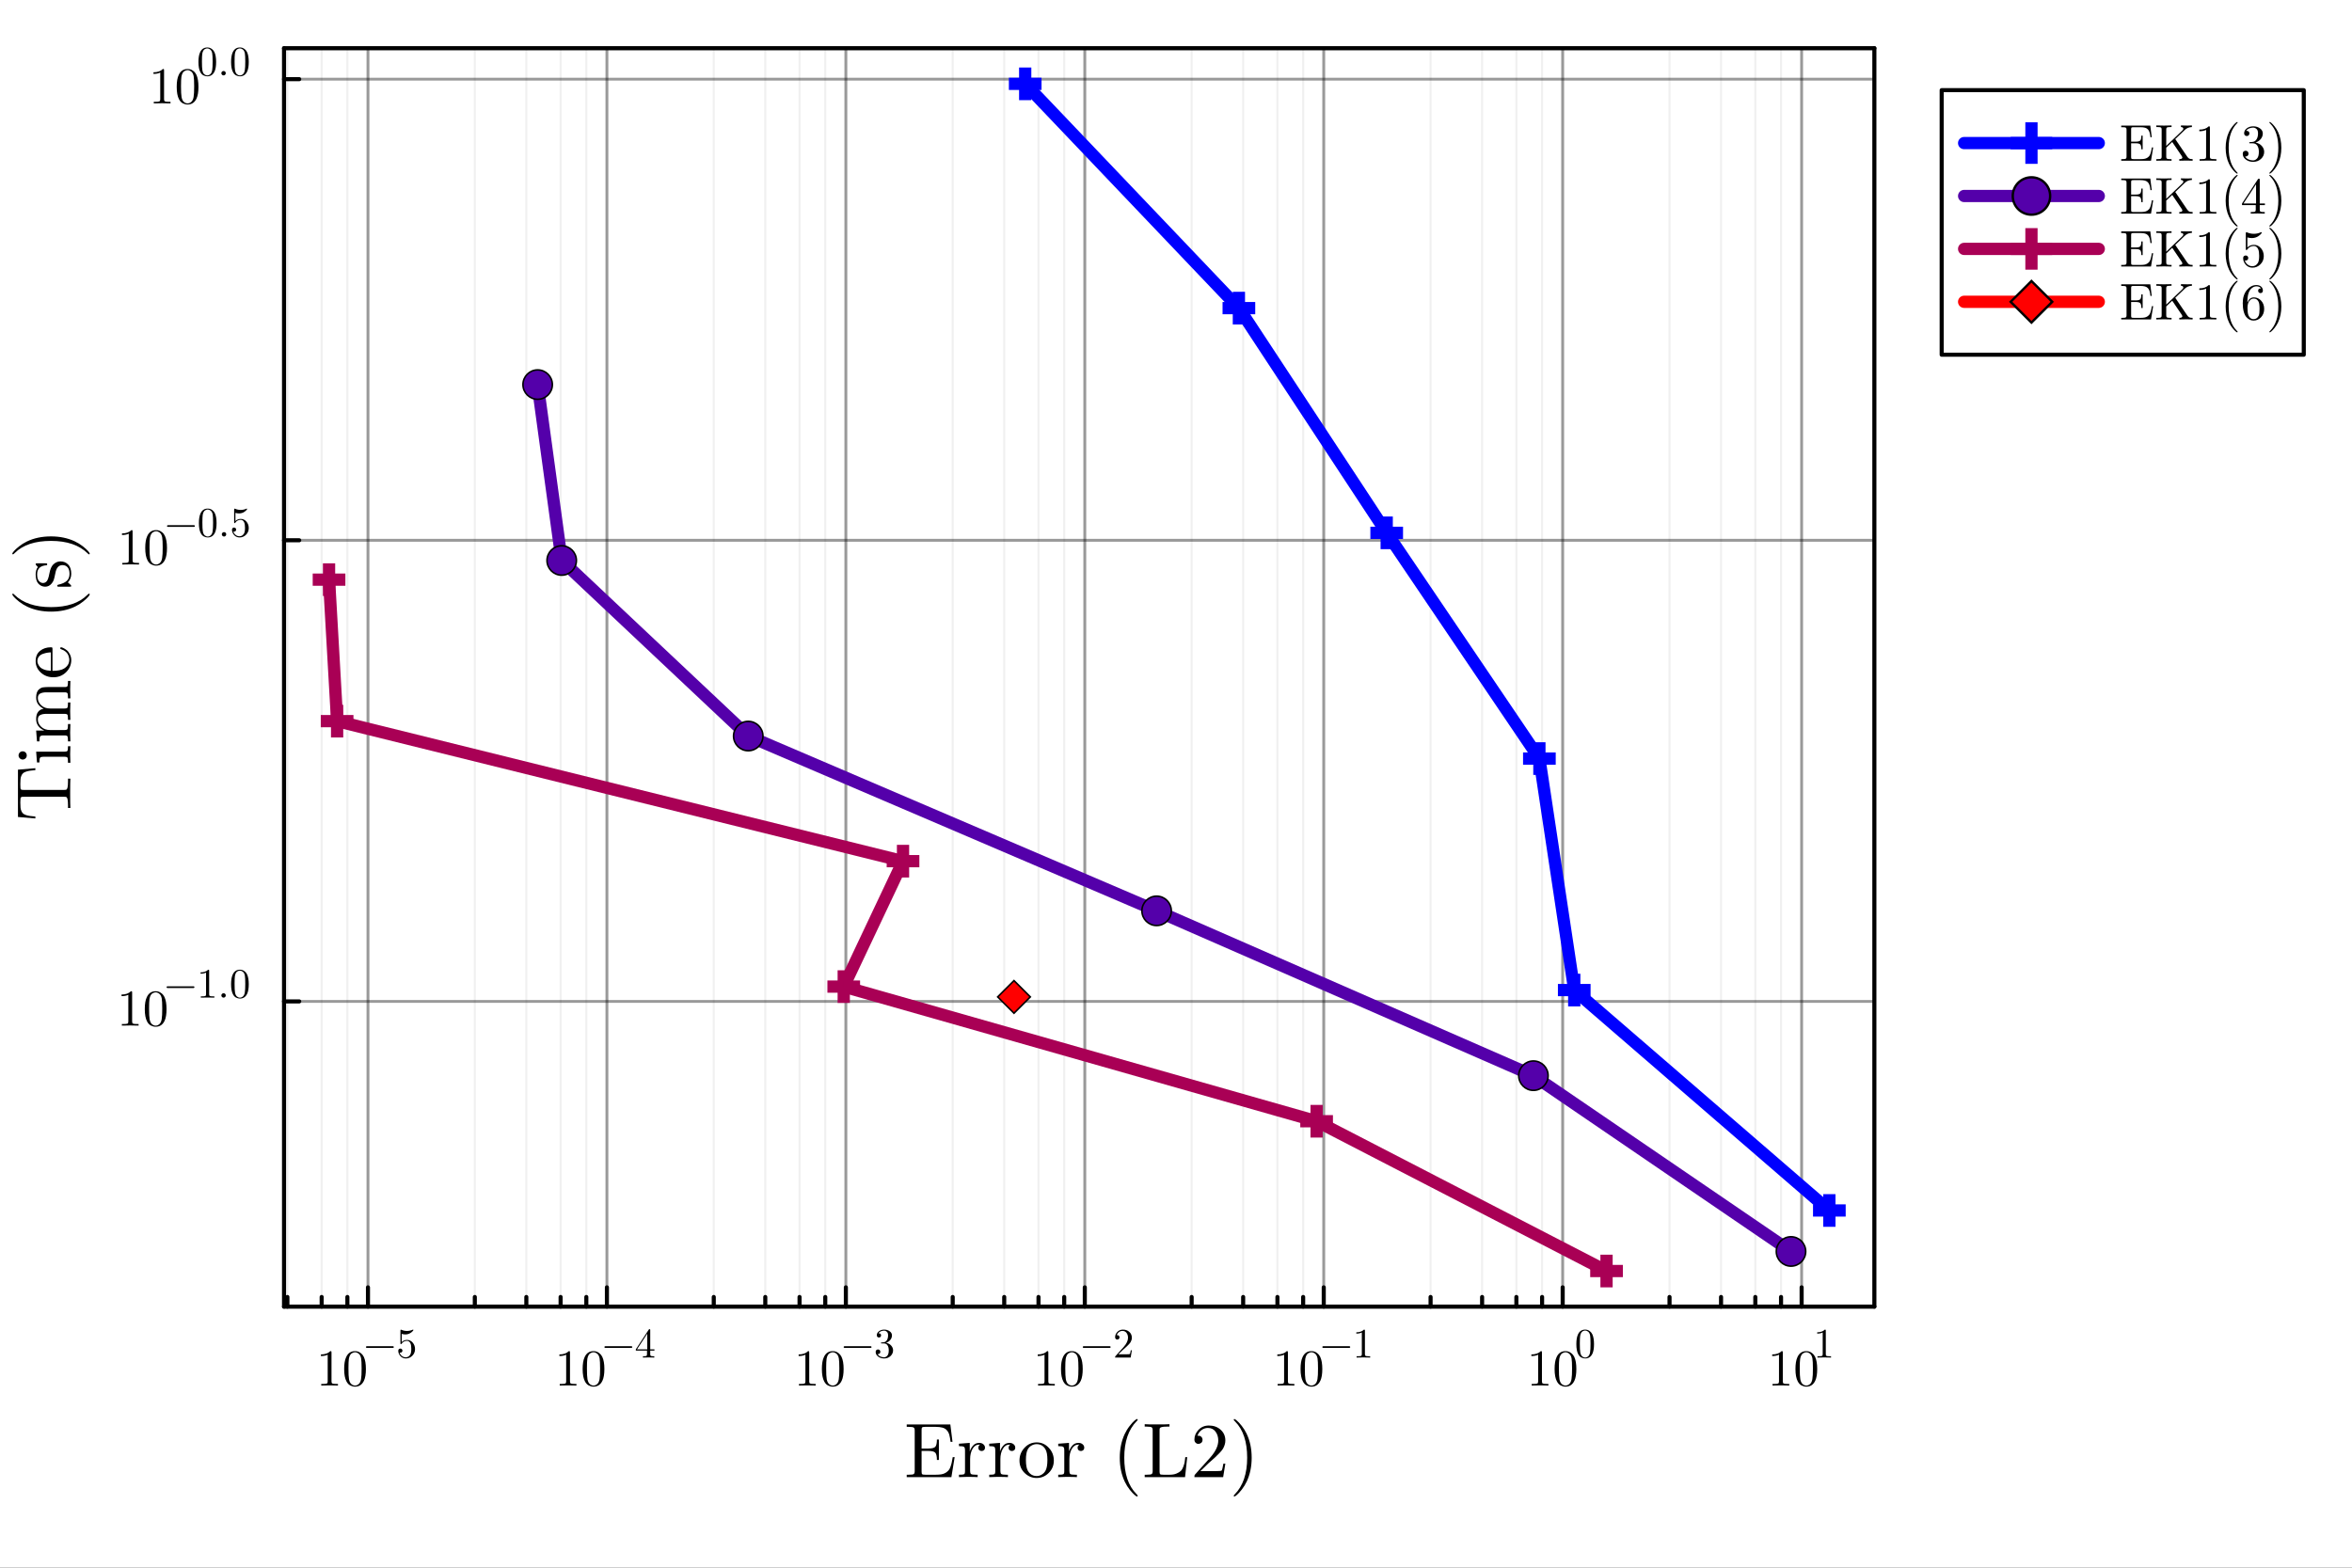 <?xml version="1.0" encoding="utf-8"?>
<svg xmlns="http://www.w3.org/2000/svg" xmlns:xlink="http://www.w3.org/1999/xlink" width="576" height="384" viewBox="0 0 2304 1536">
<rect x="0" y="0" width="2304" height="1536" fill="#333333" stroke="none"/>
<defs>
  <clipPath id="clip360">
    <rect x="0" y="0" width="2304" height="1536"/>
  </clipPath>
</defs>
<path clip-path="url(#clip360)" d="M0 1536 L2304 1536 L2304 0 L0 0  Z" fill="#ffffff" fill-rule="evenodd" fill-opacity="1"/>
<defs>
  <clipPath id="clip361">
    <rect x="460" y="0" width="1614" height="1536"/>
  </clipPath>
</defs>
<path clip-path="url(#clip360)" d="M278.238 1280.22 L1836.11 1280.22 L1836.11 47.244 L278.238 47.244  Z" fill="#ffffff" fill-rule="evenodd" fill-opacity="1"/>
<defs>
  <clipPath id="clip362">
    <rect x="278" y="47" width="1559" height="1234"/>
  </clipPath>
</defs>
<polyline clip-path="url(#clip362)" style="stroke:#000000; stroke-linecap:round; stroke-linejoin:round; stroke-width:2.8; stroke-opacity:0.4; fill:none" points="360.466,1280.22 360.466,47.244 "/>
<polyline clip-path="url(#clip362)" style="stroke:#000000; stroke-linecap:round; stroke-linejoin:round; stroke-width:2.8; stroke-opacity:0.4; fill:none" points="594.531,1280.22 594.531,47.244 "/>
<polyline clip-path="url(#clip362)" style="stroke:#000000; stroke-linecap:round; stroke-linejoin:round; stroke-width:2.8; stroke-opacity:0.4; fill:none" points="828.597,1280.22 828.597,47.244 "/>
<polyline clip-path="url(#clip362)" style="stroke:#000000; stroke-linecap:round; stroke-linejoin:round; stroke-width:2.8; stroke-opacity:0.4; fill:none" points="1062.66,1280.22 1062.66,47.244 "/>
<polyline clip-path="url(#clip362)" style="stroke:#000000; stroke-linecap:round; stroke-linejoin:round; stroke-width:2.8; stroke-opacity:0.4; fill:none" points="1296.73,1280.22 1296.73,47.244 "/>
<polyline clip-path="url(#clip362)" style="stroke:#000000; stroke-linecap:round; stroke-linejoin:round; stroke-width:2.8; stroke-opacity:0.4; fill:none" points="1530.79,1280.22 1530.79,47.244 "/>
<polyline clip-path="url(#clip362)" style="stroke:#000000; stroke-linecap:round; stroke-linejoin:round; stroke-width:2.8; stroke-opacity:0.4; fill:none" points="1764.86,1280.22 1764.86,47.244 "/>
<polyline clip-path="url(#clip362)" style="stroke:#000000; stroke-linecap:round; stroke-linejoin:round; stroke-width:2; stroke-opacity:0.06; fill:none" points="281.529,1280.22 281.529,47.244 "/>
<polyline clip-path="url(#clip362)" style="stroke:#000000; stroke-linecap:round; stroke-linejoin:round; stroke-width:2; stroke-opacity:0.06; fill:none" points="315.099,1280.22 315.099,47.244 "/>
<polyline clip-path="url(#clip362)" style="stroke:#000000; stroke-linecap:round; stroke-linejoin:round; stroke-width:2; stroke-opacity:0.06; fill:none" points="340.292,1280.22 340.292,47.244 "/>
<polyline clip-path="url(#clip362)" style="stroke:#000000; stroke-linecap:round; stroke-linejoin:round; stroke-width:2; stroke-opacity:0.06; fill:none" points="465.13,1280.22 465.13,47.244 "/>
<polyline clip-path="url(#clip362)" style="stroke:#000000; stroke-linecap:round; stroke-linejoin:round; stroke-width:2; stroke-opacity:0.06; fill:none" points="515.594,1280.22 515.594,47.244 "/>
<polyline clip-path="url(#clip362)" style="stroke:#000000; stroke-linecap:round; stroke-linejoin:round; stroke-width:2; stroke-opacity:0.06; fill:none" points="549.165,1280.22 549.165,47.244 "/>
<polyline clip-path="url(#clip362)" style="stroke:#000000; stroke-linecap:round; stroke-linejoin:round; stroke-width:2; stroke-opacity:0.06; fill:none" points="574.358,1280.22 574.358,47.244 "/>
<polyline clip-path="url(#clip362)" style="stroke:#000000; stroke-linecap:round; stroke-linejoin:round; stroke-width:2; stroke-opacity:0.06; fill:none" points="699.196,1280.22 699.196,47.244 "/>
<polyline clip-path="url(#clip362)" style="stroke:#000000; stroke-linecap:round; stroke-linejoin:round; stroke-width:2; stroke-opacity:0.06; fill:none" points="749.66,1280.22 749.66,47.244 "/>
<polyline clip-path="url(#clip362)" style="stroke:#000000; stroke-linecap:round; stroke-linejoin:round; stroke-width:2; stroke-opacity:0.06; fill:none" points="783.23,1280.22 783.23,47.244 "/>
<polyline clip-path="url(#clip362)" style="stroke:#000000; stroke-linecap:round; stroke-linejoin:round; stroke-width:2; stroke-opacity:0.06; fill:none" points="808.424,1280.22 808.424,47.244 "/>
<polyline clip-path="url(#clip362)" style="stroke:#000000; stroke-linecap:round; stroke-linejoin:round; stroke-width:2; stroke-opacity:0.06; fill:none" points="933.262,1280.22 933.262,47.244 "/>
<polyline clip-path="url(#clip362)" style="stroke:#000000; stroke-linecap:round; stroke-linejoin:round; stroke-width:2; stroke-opacity:0.06; fill:none" points="983.726,1280.22 983.726,47.244 "/>
<polyline clip-path="url(#clip362)" style="stroke:#000000; stroke-linecap:round; stroke-linejoin:round; stroke-width:2; stroke-opacity:0.06; fill:none" points="1017.3,1280.22 1017.3,47.244 "/>
<polyline clip-path="url(#clip362)" style="stroke:#000000; stroke-linecap:round; stroke-linejoin:round; stroke-width:2; stroke-opacity:0.06; fill:none" points="1042.49,1280.22 1042.49,47.244 "/>
<polyline clip-path="url(#clip362)" style="stroke:#000000; stroke-linecap:round; stroke-linejoin:round; stroke-width:2; stroke-opacity:0.06; fill:none" points="1167.33,1280.22 1167.33,47.244 "/>
<polyline clip-path="url(#clip362)" style="stroke:#000000; stroke-linecap:round; stroke-linejoin:round; stroke-width:2; stroke-opacity:0.06; fill:none" points="1217.79,1280.22 1217.79,47.244 "/>
<polyline clip-path="url(#clip362)" style="stroke:#000000; stroke-linecap:round; stroke-linejoin:round; stroke-width:2; stroke-opacity:0.06; fill:none" points="1251.36,1280.22 1251.36,47.244 "/>
<polyline clip-path="url(#clip362)" style="stroke:#000000; stroke-linecap:round; stroke-linejoin:round; stroke-width:2; stroke-opacity:0.06; fill:none" points="1276.56,1280.22 1276.56,47.244 "/>
<polyline clip-path="url(#clip362)" style="stroke:#000000; stroke-linecap:round; stroke-linejoin:round; stroke-width:2; stroke-opacity:0.06; fill:none" points="1401.39,1280.22 1401.39,47.244 "/>
<polyline clip-path="url(#clip362)" style="stroke:#000000; stroke-linecap:round; stroke-linejoin:round; stroke-width:2; stroke-opacity:0.06; fill:none" points="1451.86,1280.22 1451.86,47.244 "/>
<polyline clip-path="url(#clip362)" style="stroke:#000000; stroke-linecap:round; stroke-linejoin:round; stroke-width:2; stroke-opacity:0.06; fill:none" points="1485.43,1280.22 1485.43,47.244 "/>
<polyline clip-path="url(#clip362)" style="stroke:#000000; stroke-linecap:round; stroke-linejoin:round; stroke-width:2; stroke-opacity:0.06; fill:none" points="1510.62,1280.22 1510.62,47.244 "/>
<polyline clip-path="url(#clip362)" style="stroke:#000000; stroke-linecap:round; stroke-linejoin:round; stroke-width:2; stroke-opacity:0.06; fill:none" points="1635.46,1280.22 1635.46,47.244 "/>
<polyline clip-path="url(#clip362)" style="stroke:#000000; stroke-linecap:round; stroke-linejoin:round; stroke-width:2; stroke-opacity:0.06; fill:none" points="1685.92,1280.22 1685.92,47.244 "/>
<polyline clip-path="url(#clip362)" style="stroke:#000000; stroke-linecap:round; stroke-linejoin:round; stroke-width:2; stroke-opacity:0.06; fill:none" points="1719.49,1280.22 1719.49,47.244 "/>
<polyline clip-path="url(#clip362)" style="stroke:#000000; stroke-linecap:round; stroke-linejoin:round; stroke-width:2; stroke-opacity:0.06; fill:none" points="1744.69,1280.22 1744.69,47.244 "/>
<polyline clip-path="url(#clip360)" style="stroke:#000000; stroke-linecap:round; stroke-linejoin:round; stroke-width:4; stroke-opacity:1; fill:none" points="278.238,1280.22 1836.11,1280.22 "/>
<polyline clip-path="url(#clip360)" style="stroke:#000000; stroke-linecap:round; stroke-linejoin:round; stroke-width:4; stroke-opacity:1; fill:none" points="278.238,47.244 1836.11,47.244 "/>
<polyline clip-path="url(#clip360)" style="stroke:#000000; stroke-linecap:round; stroke-linejoin:round; stroke-width:4; stroke-opacity:1; fill:none" points="360.466,1280.22 360.466,1261.33 "/>
<polyline clip-path="url(#clip360)" style="stroke:#000000; stroke-linecap:round; stroke-linejoin:round; stroke-width:4; stroke-opacity:1; fill:none" points="594.531,1280.22 594.531,1261.33 "/>
<polyline clip-path="url(#clip360)" style="stroke:#000000; stroke-linecap:round; stroke-linejoin:round; stroke-width:4; stroke-opacity:1; fill:none" points="828.597,1280.22 828.597,1261.33 "/>
<polyline clip-path="url(#clip360)" style="stroke:#000000; stroke-linecap:round; stroke-linejoin:round; stroke-width:4; stroke-opacity:1; fill:none" points="1062.66,1280.22 1062.66,1261.33 "/>
<polyline clip-path="url(#clip360)" style="stroke:#000000; stroke-linecap:round; stroke-linejoin:round; stroke-width:4; stroke-opacity:1; fill:none" points="1296.73,1280.22 1296.73,1261.33 "/>
<polyline clip-path="url(#clip360)" style="stroke:#000000; stroke-linecap:round; stroke-linejoin:round; stroke-width:4; stroke-opacity:1; fill:none" points="1530.79,1280.22 1530.79,1261.33 "/>
<polyline clip-path="url(#clip360)" style="stroke:#000000; stroke-linecap:round; stroke-linejoin:round; stroke-width:4; stroke-opacity:1; fill:none" points="1764.86,1280.22 1764.86,1261.33 "/>
<polyline clip-path="url(#clip360)" style="stroke:#000000; stroke-linecap:round; stroke-linejoin:round; stroke-width:4; stroke-opacity:1; fill:none" points="281.529,1280.22 281.529,1270.78 "/>
<polyline clip-path="url(#clip360)" style="stroke:#000000; stroke-linecap:round; stroke-linejoin:round; stroke-width:4; stroke-opacity:1; fill:none" points="315.099,1280.22 315.099,1270.78 "/>
<polyline clip-path="url(#clip360)" style="stroke:#000000; stroke-linecap:round; stroke-linejoin:round; stroke-width:4; stroke-opacity:1; fill:none" points="340.292,1280.22 340.292,1270.78 "/>
<polyline clip-path="url(#clip360)" style="stroke:#000000; stroke-linecap:round; stroke-linejoin:round; stroke-width:4; stroke-opacity:1; fill:none" points="465.13,1280.22 465.13,1270.78 "/>
<polyline clip-path="url(#clip360)" style="stroke:#000000; stroke-linecap:round; stroke-linejoin:round; stroke-width:4; stroke-opacity:1; fill:none" points="515.594,1280.22 515.594,1270.78 "/>
<polyline clip-path="url(#clip360)" style="stroke:#000000; stroke-linecap:round; stroke-linejoin:round; stroke-width:4; stroke-opacity:1; fill:none" points="549.165,1280.22 549.165,1270.78 "/>
<polyline clip-path="url(#clip360)" style="stroke:#000000; stroke-linecap:round; stroke-linejoin:round; stroke-width:4; stroke-opacity:1; fill:none" points="574.358,1280.22 574.358,1270.78 "/>
<polyline clip-path="url(#clip360)" style="stroke:#000000; stroke-linecap:round; stroke-linejoin:round; stroke-width:4; stroke-opacity:1; fill:none" points="699.196,1280.22 699.196,1270.78 "/>
<polyline clip-path="url(#clip360)" style="stroke:#000000; stroke-linecap:round; stroke-linejoin:round; stroke-width:4; stroke-opacity:1; fill:none" points="749.66,1280.22 749.66,1270.78 "/>
<polyline clip-path="url(#clip360)" style="stroke:#000000; stroke-linecap:round; stroke-linejoin:round; stroke-width:4; stroke-opacity:1; fill:none" points="783.23,1280.22 783.23,1270.78 "/>
<polyline clip-path="url(#clip360)" style="stroke:#000000; stroke-linecap:round; stroke-linejoin:round; stroke-width:4; stroke-opacity:1; fill:none" points="808.424,1280.22 808.424,1270.78 "/>
<polyline clip-path="url(#clip360)" style="stroke:#000000; stroke-linecap:round; stroke-linejoin:round; stroke-width:4; stroke-opacity:1; fill:none" points="933.262,1280.22 933.262,1270.78 "/>
<polyline clip-path="url(#clip360)" style="stroke:#000000; stroke-linecap:round; stroke-linejoin:round; stroke-width:4; stroke-opacity:1; fill:none" points="983.726,1280.22 983.726,1270.78 "/>
<polyline clip-path="url(#clip360)" style="stroke:#000000; stroke-linecap:round; stroke-linejoin:round; stroke-width:4; stroke-opacity:1; fill:none" points="1017.3,1280.22 1017.3,1270.78 "/>
<polyline clip-path="url(#clip360)" style="stroke:#000000; stroke-linecap:round; stroke-linejoin:round; stroke-width:4; stroke-opacity:1; fill:none" points="1042.49,1280.22 1042.49,1270.78 "/>
<polyline clip-path="url(#clip360)" style="stroke:#000000; stroke-linecap:round; stroke-linejoin:round; stroke-width:4; stroke-opacity:1; fill:none" points="1167.33,1280.22 1167.33,1270.78 "/>
<polyline clip-path="url(#clip360)" style="stroke:#000000; stroke-linecap:round; stroke-linejoin:round; stroke-width:4; stroke-opacity:1; fill:none" points="1217.79,1280.22 1217.79,1270.78 "/>
<polyline clip-path="url(#clip360)" style="stroke:#000000; stroke-linecap:round; stroke-linejoin:round; stroke-width:4; stroke-opacity:1; fill:none" points="1251.36,1280.22 1251.36,1270.78 "/>
<polyline clip-path="url(#clip360)" style="stroke:#000000; stroke-linecap:round; stroke-linejoin:round; stroke-width:4; stroke-opacity:1; fill:none" points="1276.56,1280.22 1276.56,1270.78 "/>
<polyline clip-path="url(#clip360)" style="stroke:#000000; stroke-linecap:round; stroke-linejoin:round; stroke-width:4; stroke-opacity:1; fill:none" points="1401.39,1280.22 1401.39,1270.78 "/>
<polyline clip-path="url(#clip360)" style="stroke:#000000; stroke-linecap:round; stroke-linejoin:round; stroke-width:4; stroke-opacity:1; fill:none" points="1451.86,1280.22 1451.86,1270.78 "/>
<polyline clip-path="url(#clip360)" style="stroke:#000000; stroke-linecap:round; stroke-linejoin:round; stroke-width:4; stroke-opacity:1; fill:none" points="1485.43,1280.22 1485.43,1270.78 "/>
<polyline clip-path="url(#clip360)" style="stroke:#000000; stroke-linecap:round; stroke-linejoin:round; stroke-width:4; stroke-opacity:1; fill:none" points="1510.62,1280.22 1510.62,1270.78 "/>
<polyline clip-path="url(#clip360)" style="stroke:#000000; stroke-linecap:round; stroke-linejoin:round; stroke-width:4; stroke-opacity:1; fill:none" points="1635.46,1280.22 1635.46,1270.78 "/>
<polyline clip-path="url(#clip360)" style="stroke:#000000; stroke-linecap:round; stroke-linejoin:round; stroke-width:4; stroke-opacity:1; fill:none" points="1685.92,1280.22 1685.92,1270.78 "/>
<polyline clip-path="url(#clip360)" style="stroke:#000000; stroke-linecap:round; stroke-linejoin:round; stroke-width:4; stroke-opacity:1; fill:none" points="1719.49,1280.22 1719.49,1270.78 "/>
<polyline clip-path="url(#clip360)" style="stroke:#000000; stroke-linecap:round; stroke-linejoin:round; stroke-width:4; stroke-opacity:1; fill:none" points="1744.69,1280.22 1744.69,1270.78 "/>
<path clip-path="url(#clip360)" d="M314.364 1328.64 L314.364 1327.06 Q320.441 1327.06 323.579 1323.82 Q324.443 1323.82 324.592 1324.02 Q324.74 1324.22 324.74 1325.13 L324.74 1353.51 Q324.74 1355.02 325.481 1355.49 Q326.222 1355.96 329.458 1355.96 L331.064 1355.96 L331.064 1357.52 Q329.285 1357.37 322.862 1357.37 Q316.44 1357.37 314.686 1357.52 L314.686 1355.96 L316.291 1355.96 Q319.478 1355.96 320.244 1355.52 Q321.01 1355.05 321.01 1353.51 L321.01 1327.3 Q318.366 1328.64 314.364 1328.64 Z" fill="#000000" fill-rule="nonzero" fill-opacity="1" /><path clip-path="url(#clip360)" d="M337.141 1341.34 Q337.141 1333.9 339.018 1329.85 Q341.637 1323.82 347.813 1323.82 Q349.122 1323.82 350.481 1324.19 Q351.864 1324.54 353.593 1325.9 Q355.347 1327.25 356.41 1329.48 Q358.435 1333.78 358.435 1341.34 Q358.435 1348.72 356.558 1352.75 Q353.816 1358.63 347.763 1358.63 Q345.491 1358.63 343.169 1357.47 Q340.871 1356.31 339.414 1353.51 Q337.141 1349.34 337.141 1341.34 M341.341 1340.72 Q341.341 1348.35 341.884 1351.39 Q342.502 1354.68 344.181 1356.11 Q345.886 1357.52 347.763 1357.52 Q349.789 1357.52 351.469 1356.01 Q353.173 1354.48 353.692 1351.19 Q354.26 1347.96 354.236 1340.72 Q354.236 1333.68 353.742 1330.86 Q353.075 1327.58 351.296 1326.27 Q349.542 1324.93 347.763 1324.93 Q347.096 1324.93 346.38 1325.13 Q345.688 1325.33 344.675 1325.9 Q343.663 1326.46 342.872 1327.87 Q342.106 1329.28 341.736 1331.41 Q341.341 1334.15 341.341 1340.72 Z" fill="#000000" fill-rule="nonzero" fill-opacity="1" /><path clip-path="url(#clip360)" d="M385.572 1319.25 Q385.813 1319.49 385.813 1319.83 Q385.813 1320.17 385.572 1320.41 Q385.331 1320.65 384.99 1320.65 L359.258 1320.65 Q358.917 1320.65 358.676 1320.41 Q358.435 1320.17 358.435 1319.83 Q358.435 1319.49 358.676 1319.25 Q358.917 1319.01 359.258 1319.01 L384.99 1319.01 Q385.331 1319.01 385.572 1319.25 Z" fill="#000000" fill-rule="nonzero" fill-opacity="1" /><path clip-path="url(#clip360)" d="M390.148 1323.48 Q390.148 1322.26 390.811 1321.8 Q391.473 1321.31 392.175 1321.31 Q393.119 1321.31 393.661 1321.92 Q394.223 1322.5 394.223 1323.32 Q394.223 1324.14 393.661 1324.75 Q393.119 1325.33 392.175 1325.33 Q391.714 1325.33 391.473 1325.25 Q392.015 1327.14 393.661 1328.5 Q395.327 1329.87 397.514 1329.87 Q400.264 1329.87 401.91 1327.2 Q402.894 1325.47 402.894 1321.56 Q402.894 1318.1 402.151 1316.38 Q401.007 1313.75 398.658 1313.75 Q395.327 1313.75 393.36 1316.62 Q393.119 1316.98 392.838 1317 Q392.436 1317 392.336 1316.78 Q392.256 1316.54 392.256 1315.92 L392.256 1303.75 Q392.256 1302.77 392.657 1302.77 Q392.818 1302.77 393.159 1302.89 Q395.748 1304.03 398.618 1304.05 Q401.569 1304.05 404.218 1302.85 Q404.419 1302.73 404.539 1302.73 Q404.941 1302.73 404.961 1303.19 Q404.961 1303.35 404.62 1303.83 Q404.299 1304.29 403.596 1304.92 Q402.894 1305.52 401.99 1306.1 Q401.087 1306.68 399.762 1307.08 Q398.458 1307.47 397.013 1307.47 Q395.286 1307.47 393.52 1306.92 L393.52 1314.93 Q395.648 1312.84 398.739 1312.84 Q402.03 1312.84 404.299 1315.49 Q406.567 1318.14 406.567 1321.84 Q406.567 1325.71 403.877 1328.36 Q401.208 1331.01 397.595 1331.01 Q394.303 1331.01 392.216 1328.66 Q390.148 1326.31 390.148 1323.48 Z" fill="#000000" fill-rule="nonzero" fill-opacity="1" /><path clip-path="url(#clip360)" d="M547.979 1328.64 L547.979 1327.06 Q554.056 1327.06 557.193 1323.82 Q558.058 1323.82 558.206 1324.02 Q558.354 1324.22 558.354 1325.13 L558.354 1353.51 Q558.354 1355.02 559.095 1355.49 Q559.836 1355.96 563.072 1355.96 L564.678 1355.96 L564.678 1357.52 Q562.899 1357.37 556.477 1357.37 Q550.054 1357.37 548.3 1357.52 L548.3 1355.96 L549.905 1355.96 Q553.092 1355.96 553.858 1355.52 Q554.624 1355.05 554.624 1353.51 L554.624 1327.3 Q551.981 1328.64 547.979 1328.64 Z" fill="#000000" fill-rule="nonzero" fill-opacity="1" /><path clip-path="url(#clip360)" d="M570.755 1341.34 Q570.755 1333.9 572.633 1329.85 Q575.251 1323.82 581.427 1323.82 Q582.736 1323.82 584.095 1324.19 Q585.478 1324.54 587.208 1325.9 Q588.961 1327.25 590.024 1329.48 Q592.049 1333.78 592.049 1341.34 Q592.049 1348.72 590.172 1352.75 Q587.43 1358.63 581.378 1358.63 Q579.105 1358.63 576.783 1357.47 Q574.485 1356.31 573.028 1353.51 Q570.755 1349.34 570.755 1341.34 M574.955 1340.72 Q574.955 1348.35 575.498 1351.39 Q576.116 1354.68 577.796 1356.11 Q579.5 1357.52 581.378 1357.52 Q583.403 1357.52 585.083 1356.01 Q586.788 1354.48 587.306 1351.19 Q587.875 1347.96 587.85 1340.72 Q587.85 1333.68 587.356 1330.86 Q586.689 1327.58 584.91 1326.27 Q583.156 1324.93 581.378 1324.93 Q580.711 1324.93 579.994 1325.13 Q579.302 1325.33 578.29 1325.9 Q577.277 1326.46 576.486 1327.87 Q575.72 1329.28 575.35 1331.41 Q574.955 1334.15 574.955 1340.72 Z" fill="#000000" fill-rule="nonzero" fill-opacity="1" /><path clip-path="url(#clip360)" d="M619.186 1319.25 Q619.427 1319.49 619.427 1319.83 Q619.427 1320.17 619.186 1320.41 Q618.945 1320.65 618.604 1320.65 L592.872 1320.65 Q592.531 1320.65 592.29 1320.41 Q592.049 1320.17 592.049 1319.83 Q592.049 1319.49 592.29 1319.25 Q592.531 1319.01 592.872 1319.01 L618.604 1319.01 Q618.945 1319.01 619.186 1319.25 Z" fill="#000000" fill-rule="nonzero" fill-opacity="1" /><path clip-path="url(#clip360)" d="M622.859 1323.32 L622.859 1322.06 L635.484 1302.77 Q635.805 1302.27 636.307 1302.29 Q636.769 1302.29 636.869 1302.47 Q636.969 1302.65 636.969 1303.35 L636.969 1322.06 L641.084 1322.06 L641.084 1323.32 L636.969 1323.32 L636.969 1326.89 Q636.969 1328.08 637.451 1328.46 Q637.953 1328.84 640.08 1328.84 L640.944 1328.84 L640.944 1330.11 Q639.258 1329.99 635.364 1329.99 Q631.49 1329.99 629.804 1330.11 L629.804 1328.84 L630.667 1328.84 Q632.795 1328.84 633.296 1328.48 Q633.798 1328.1 633.798 1326.89 L633.798 1323.32 L622.859 1323.32 M624.023 1322.06 L634.039 1322.06 L634.039 1306.72 L624.023 1322.06 Z" fill="#000000" fill-rule="nonzero" fill-opacity="1" /><path clip-path="url(#clip360)" d="M782.335 1328.64 L782.335 1327.06 Q788.412 1327.06 791.55 1323.82 Q792.414 1323.82 792.563 1324.02 Q792.711 1324.22 792.711 1325.13 L792.711 1353.51 Q792.711 1355.02 793.452 1355.49 Q794.193 1355.96 797.429 1355.96 L799.035 1355.96 L799.035 1357.52 Q797.256 1357.37 790.833 1357.37 Q784.411 1357.37 782.657 1357.52 L782.657 1355.96 L784.262 1355.96 Q787.449 1355.96 788.215 1355.52 Q788.981 1355.05 788.981 1353.51 L788.981 1327.3 Q786.337 1328.64 782.335 1328.64 Z" fill="#000000" fill-rule="nonzero" fill-opacity="1" /><path clip-path="url(#clip360)" d="M805.112 1341.34 Q805.112 1333.9 806.989 1329.85 Q809.608 1323.82 815.784 1323.82 Q817.093 1323.82 818.452 1324.19 Q819.835 1324.54 821.564 1325.9 Q823.318 1327.25 824.381 1329.48 Q826.406 1333.78 826.406 1341.34 Q826.406 1348.72 824.529 1352.75 Q821.787 1358.63 815.734 1358.63 Q813.462 1358.63 811.14 1357.47 Q808.842 1356.31 807.385 1353.51 Q805.112 1349.34 805.112 1341.34 M809.312 1340.72 Q809.312 1348.35 809.855 1351.39 Q810.473 1354.68 812.152 1356.11 Q813.857 1357.52 815.734 1357.52 Q817.76 1357.52 819.44 1356.01 Q821.144 1354.48 821.663 1351.19 Q822.231 1347.96 822.207 1340.72 Q822.207 1333.68 821.713 1330.86 Q821.046 1327.58 819.267 1326.27 Q817.513 1324.93 815.734 1324.93 Q815.067 1324.93 814.351 1325.13 Q813.659 1325.33 812.646 1325.9 Q811.634 1326.46 810.843 1327.87 Q810.077 1329.28 809.707 1331.41 Q809.312 1334.15 809.312 1340.72 Z" fill="#000000" fill-rule="nonzero" fill-opacity="1" /><path clip-path="url(#clip360)" d="M853.543 1319.25 Q853.784 1319.49 853.784 1319.83 Q853.784 1320.17 853.543 1320.41 Q853.302 1320.65 852.961 1320.65 L827.229 1320.65 Q826.888 1320.65 826.647 1320.41 Q826.406 1320.17 826.406 1319.83 Q826.406 1319.49 826.647 1319.25 Q826.888 1319.01 827.229 1319.01 L852.961 1319.01 Q853.302 1319.01 853.543 1319.25 Z" fill="#000000" fill-rule="nonzero" fill-opacity="1" /><path clip-path="url(#clip360)" d="M857.798 1324.57 Q857.798 1323.34 858.501 1322.76 Q859.203 1322.18 860.106 1322.18 Q861.05 1322.18 861.712 1322.8 Q862.394 1323.4 862.394 1324.47 Q862.394 1325.61 861.592 1326.25 Q860.809 1326.89 859.685 1326.73 Q860.668 1328.38 862.475 1329.12 Q864.301 1329.87 865.987 1329.87 Q867.753 1329.87 869.179 1328.34 Q870.624 1326.81 870.624 1323.08 Q870.624 1319.91 869.379 1318.08 Q868.155 1316.26 865.726 1316.26 L863.92 1316.26 Q863.298 1316.26 863.117 1316.2 Q862.936 1316.14 862.936 1315.8 Q862.936 1315.39 863.559 1315.31 Q864.181 1315.31 865.164 1315.19 Q867.553 1315.11 868.817 1313.05 Q869.961 1311.12 869.961 1308.37 Q869.961 1305.86 868.757 1304.82 Q867.573 1303.75 866.027 1303.75 Q864.582 1303.75 862.997 1304.35 Q861.411 1304.96 860.548 1306.3 Q863.097 1306.3 863.097 1308.37 Q863.097 1309.27 862.515 1309.87 Q861.953 1310.46 861.009 1310.46 Q860.106 1310.46 859.504 1309.89 Q858.902 1309.31 858.902 1308.33 Q858.902 1305.98 860.989 1304.35 Q863.097 1302.73 866.188 1302.73 Q869.239 1302.73 871.487 1304.33 Q873.755 1305.94 873.755 1308.41 Q873.755 1310.84 872.149 1312.82 Q870.543 1314.81 867.994 1315.63 Q871.126 1316.26 872.992 1318.38 Q874.859 1320.49 874.859 1323.08 Q874.859 1326.29 872.33 1328.66 Q869.801 1331.01 866.108 1331.01 Q862.695 1331.01 860.247 1329.16 Q857.798 1327.32 857.798 1324.57 Z" fill="#000000" fill-rule="nonzero" fill-opacity="1" /><path clip-path="url(#clip360)" d="M1016.56 1328.64 L1016.56 1327.06 Q1022.64 1327.06 1025.78 1323.82 Q1026.64 1323.82 1026.79 1324.02 Q1026.94 1324.22 1026.94 1325.13 L1026.94 1353.51 Q1026.94 1355.02 1027.68 1355.49 Q1028.42 1355.96 1031.66 1355.96 L1033.26 1355.96 L1033.26 1357.52 Q1031.48 1357.37 1025.06 1357.37 Q1018.64 1357.37 1016.88 1357.52 L1016.88 1355.96 L1018.49 1355.96 Q1021.68 1355.96 1022.44 1355.52 Q1023.21 1355.05 1023.21 1353.51 L1023.21 1327.3 Q1020.56 1328.64 1016.56 1328.64 Z" fill="#000000" fill-rule="nonzero" fill-opacity="1" /><path clip-path="url(#clip360)" d="M1039.34 1341.34 Q1039.34 1333.9 1041.22 1329.85 Q1043.83 1323.82 1050.01 1323.82 Q1051.32 1323.82 1052.68 1324.19 Q1054.06 1324.54 1055.79 1325.9 Q1057.54 1327.25 1058.61 1329.48 Q1060.63 1333.78 1060.63 1341.34 Q1060.63 1348.72 1058.76 1352.75 Q1056.01 1358.63 1049.96 1358.63 Q1047.69 1358.63 1045.37 1357.47 Q1043.07 1356.31 1041.61 1353.51 Q1039.34 1349.34 1039.34 1341.34 M1043.54 1340.72 Q1043.54 1348.35 1044.08 1351.39 Q1044.7 1354.68 1046.38 1356.11 Q1048.08 1357.52 1049.96 1357.52 Q1051.99 1357.52 1053.67 1356.01 Q1055.37 1354.48 1055.89 1351.19 Q1056.46 1347.96 1056.43 1340.72 Q1056.43 1333.68 1055.94 1330.86 Q1055.27 1327.58 1053.49 1326.27 Q1051.74 1324.93 1049.96 1324.93 Q1049.29 1324.93 1048.58 1325.13 Q1047.89 1325.33 1046.87 1325.9 Q1045.86 1326.46 1045.07 1327.87 Q1044.3 1329.28 1043.93 1331.41 Q1043.54 1334.15 1043.54 1340.72 Z" fill="#000000" fill-rule="nonzero" fill-opacity="1" /><path clip-path="url(#clip360)" d="M1087.77 1319.25 Q1088.01 1319.49 1088.01 1319.83 Q1088.01 1320.17 1087.77 1320.41 Q1087.53 1320.65 1087.19 1320.65 L1061.46 1320.65 Q1061.11 1320.65 1060.87 1320.41 Q1060.63 1320.17 1060.63 1319.83 Q1060.63 1319.49 1060.87 1319.25 Q1061.11 1319.01 1061.46 1319.01 L1087.19 1319.01 Q1087.53 1319.01 1087.77 1319.25 Z" fill="#000000" fill-rule="nonzero" fill-opacity="1" /><path clip-path="url(#clip360)" d="M1092.35 1330.11 Q1092.35 1329.36 1092.41 1329.14 Q1092.49 1328.92 1092.81 1328.58 L1100.7 1319.79 Q1105.01 1314.93 1105.01 1310.7 Q1105.01 1307.95 1103.57 1305.98 Q1102.14 1304.01 1099.51 1304.01 Q1097.7 1304.01 1096.18 1305.12 Q1094.65 1306.22 1093.95 1308.19 Q1094.07 1308.15 1094.49 1308.15 Q1095.52 1308.15 1096.08 1308.79 Q1096.66 1309.43 1096.66 1310.3 Q1096.66 1311.4 1095.94 1311.94 Q1095.24 1312.46 1094.53 1312.46 Q1094.25 1312.46 1093.87 1312.4 Q1093.51 1312.34 1092.93 1311.78 Q1092.35 1311.2 1092.35 1310.18 Q1092.35 1307.3 1094.51 1305.02 Q1096.7 1302.73 1100.03 1302.73 Q1103.81 1302.73 1106.28 1304.98 Q1108.76 1307.2 1108.76 1310.7 Q1108.76 1311.92 1108.38 1313.05 Q1108.02 1314.15 1107.52 1315.01 Q1107.04 1315.88 1105.71 1317.26 Q1104.39 1318.65 1103.32 1319.63 Q1102.26 1320.61 1099.87 1322.7 L1095.52 1326.93 L1102.92 1326.93 Q1106.54 1326.93 1106.82 1326.61 Q1107.22 1326.03 1107.72 1322.96 L1108.76 1322.96 L1107.6 1330.11 L1092.35 1330.11 Z" fill="#000000" fill-rule="nonzero" fill-opacity="1" /><path clip-path="url(#clip360)" d="M1251.25 1328.64 L1251.25 1327.06 Q1257.33 1327.06 1260.46 1323.82 Q1261.33 1323.82 1261.48 1324.02 Q1261.63 1324.22 1261.63 1325.13 L1261.63 1353.51 Q1261.63 1355.02 1262.37 1355.49 Q1263.11 1355.96 1266.34 1355.96 L1267.95 1355.96 L1267.95 1357.52 Q1266.17 1357.37 1259.75 1357.37 Q1253.32 1357.37 1251.57 1357.52 L1251.57 1355.96 L1253.18 1355.96 Q1256.36 1355.96 1257.13 1355.52 Q1257.9 1355.05 1257.9 1353.51 L1257.9 1327.3 Q1255.25 1328.64 1251.25 1328.64 Z" fill="#000000" fill-rule="nonzero" fill-opacity="1" /><path clip-path="url(#clip360)" d="M1274.03 1341.34 Q1274.03 1333.9 1275.9 1329.85 Q1278.52 1323.82 1284.7 1323.82 Q1286.01 1323.82 1287.37 1324.19 Q1288.75 1324.54 1290.48 1325.9 Q1292.23 1327.25 1293.29 1329.48 Q1295.32 1333.78 1295.32 1341.34 Q1295.32 1348.72 1293.44 1352.75 Q1290.7 1358.63 1284.65 1358.63 Q1282.38 1358.63 1280.05 1357.47 Q1277.76 1356.31 1276.3 1353.51 Q1274.03 1349.34 1274.03 1341.34 M1278.23 1340.72 Q1278.23 1348.35 1278.77 1351.39 Q1279.39 1354.68 1281.07 1356.11 Q1282.77 1357.52 1284.65 1357.52 Q1286.67 1357.52 1288.35 1356.01 Q1290.06 1354.48 1290.58 1351.19 Q1291.15 1347.96 1291.12 1340.72 Q1291.12 1333.68 1290.63 1330.86 Q1289.96 1327.58 1288.18 1326.27 Q1286.43 1324.93 1284.65 1324.93 Q1283.98 1324.93 1283.27 1325.13 Q1282.57 1325.33 1281.56 1325.9 Q1280.55 1326.46 1279.76 1327.87 Q1278.99 1329.28 1278.62 1331.41 Q1278.23 1334.15 1278.23 1340.72 Z" fill="#000000" fill-rule="nonzero" fill-opacity="1" /><path clip-path="url(#clip360)" d="M1322.46 1319.25 Q1322.7 1319.49 1322.7 1319.83 Q1322.7 1320.17 1322.46 1320.41 Q1322.22 1320.65 1321.88 1320.65 L1296.14 1320.65 Q1295.8 1320.65 1295.56 1320.41 Q1295.32 1320.17 1295.32 1319.83 Q1295.32 1319.49 1295.56 1319.25 Q1295.8 1319.01 1296.14 1319.01 L1321.88 1319.01 Q1322.22 1319.01 1322.46 1319.25 Z" fill="#000000" fill-rule="nonzero" fill-opacity="1" /><path clip-path="url(#clip360)" d="M1328.64 1306.64 L1328.64 1305.36 Q1333.58 1305.36 1336.13 1302.73 Q1336.83 1302.73 1336.95 1302.89 Q1337.07 1303.05 1337.07 1303.79 L1337.07 1326.85 Q1337.07 1328.08 1337.67 1328.46 Q1338.27 1328.84 1340.9 1328.84 L1342.21 1328.84 L1342.21 1330.11 Q1340.76 1329.99 1335.54 1329.99 Q1330.33 1329.99 1328.9 1330.11 L1328.9 1328.84 L1330.2 1328.84 Q1332.79 1328.84 1333.42 1328.48 Q1334.04 1328.1 1334.04 1326.85 L1334.04 1305.56 Q1331.89 1306.64 1328.64 1306.64 Z" fill="#000000" fill-rule="nonzero" fill-opacity="1" /><path clip-path="url(#clip360)" d="M1500.11 1328.64 L1500.11 1327.06 Q1506.19 1327.06 1509.32 1323.82 Q1510.19 1323.82 1510.34 1324.02 Q1510.48 1324.22 1510.48 1325.13 L1510.48 1353.51 Q1510.48 1355.02 1511.22 1355.49 Q1511.97 1355.96 1515.2 1355.96 L1516.81 1355.96 L1516.81 1357.52 Q1515.03 1357.37 1508.61 1357.37 Q1502.18 1357.37 1500.43 1357.52 L1500.43 1355.96 L1502.04 1355.96 Q1505.22 1355.96 1505.99 1355.52 Q1506.75 1355.05 1506.75 1353.51 L1506.75 1327.3 Q1504.11 1328.64 1500.11 1328.64 Z" fill="#000000" fill-rule="nonzero" fill-opacity="1" /><path clip-path="url(#clip360)" d="M1522.88 1341.34 Q1522.88 1333.9 1524.76 1329.85 Q1527.38 1323.82 1533.56 1323.82 Q1534.87 1323.82 1536.22 1324.19 Q1537.61 1324.54 1539.34 1325.9 Q1541.09 1327.25 1542.15 1329.48 Q1544.18 1333.78 1544.18 1341.34 Q1544.18 1348.72 1542.3 1352.75 Q1539.56 1358.63 1533.51 1358.63 Q1531.23 1358.63 1528.91 1357.47 Q1526.62 1356.31 1525.16 1353.51 Q1522.88 1349.34 1522.88 1341.34 M1527.08 1340.72 Q1527.08 1348.35 1527.63 1351.39 Q1528.25 1354.68 1529.93 1356.11 Q1531.63 1357.52 1533.51 1357.52 Q1535.53 1357.52 1537.21 1356.01 Q1538.92 1354.48 1539.44 1351.19 Q1540 1347.96 1539.98 1340.72 Q1539.98 1333.68 1539.49 1330.86 Q1538.82 1327.58 1537.04 1326.27 Q1535.29 1324.93 1533.51 1324.93 Q1532.84 1324.93 1532.12 1325.13 Q1531.43 1325.33 1530.42 1325.9 Q1529.41 1326.46 1528.62 1327.87 Q1527.85 1329.28 1527.48 1331.41 Q1527.08 1334.15 1527.08 1340.72 Z" fill="#000000" fill-rule="nonzero" fill-opacity="1" /><path clip-path="url(#clip360)" d="M1544.18 1316.96 Q1544.18 1310.92 1545.7 1307.63 Q1547.83 1302.73 1552.85 1302.73 Q1553.91 1302.73 1555.02 1303.03 Q1556.14 1303.31 1557.55 1304.41 Q1558.97 1305.52 1559.83 1307.32 Q1561.48 1310.82 1561.48 1316.96 Q1561.48 1322.96 1559.96 1326.23 Q1557.73 1331.01 1552.81 1331.01 Q1550.96 1331.01 1549.08 1330.07 Q1547.21 1329.12 1546.03 1326.85 Q1544.18 1323.46 1544.18 1316.96 M1547.59 1316.46 Q1547.59 1322.66 1548.03 1325.13 Q1548.53 1327.8 1549.9 1328.96 Q1551.28 1330.11 1552.81 1330.11 Q1554.46 1330.11 1555.82 1328.88 Q1557.21 1327.64 1557.63 1324.97 Q1558.09 1322.34 1558.07 1316.46 Q1558.07 1310.74 1557.67 1308.45 Q1557.13 1305.78 1555.68 1304.72 Q1554.25 1303.63 1552.81 1303.63 Q1552.27 1303.63 1551.69 1303.79 Q1551.12 1303.95 1550.3 1304.41 Q1549.48 1304.88 1548.84 1306.02 Q1548.21 1307.16 1547.91 1308.89 Q1547.59 1311.12 1547.59 1316.46 Z" fill="#000000" fill-rule="nonzero" fill-opacity="1" /><path clip-path="url(#clip360)" d="M1736.04 1328.64 L1736.04 1327.06 Q1742.12 1327.06 1745.26 1323.82 Q1746.12 1323.82 1746.27 1324.02 Q1746.42 1324.22 1746.42 1325.13 L1746.42 1353.51 Q1746.42 1355.02 1747.16 1355.49 Q1747.9 1355.96 1751.13 1355.96 L1752.74 1355.96 L1752.74 1357.52 Q1750.96 1357.37 1744.54 1357.37 Q1738.12 1357.37 1736.36 1357.52 L1736.36 1355.96 L1737.97 1355.96 Q1741.15 1355.96 1741.92 1355.52 Q1742.69 1355.05 1742.69 1353.51 L1742.69 1327.3 Q1740.04 1328.64 1736.04 1328.64 Z" fill="#000000" fill-rule="nonzero" fill-opacity="1" /><path clip-path="url(#clip360)" d="M1758.82 1341.34 Q1758.82 1333.9 1760.69 1329.85 Q1763.31 1323.82 1769.49 1323.82 Q1770.8 1323.82 1772.16 1324.19 Q1773.54 1324.54 1775.27 1325.9 Q1777.02 1327.25 1778.09 1329.48 Q1780.11 1333.78 1780.11 1341.34 Q1780.11 1348.72 1778.23 1352.75 Q1775.49 1358.63 1769.44 1358.63 Q1767.17 1358.63 1764.84 1357.47 Q1762.55 1356.31 1761.09 1353.51 Q1758.82 1349.34 1758.82 1341.34 M1763.02 1340.72 Q1763.02 1348.35 1763.56 1351.39 Q1764.18 1354.68 1765.86 1356.11 Q1767.56 1357.52 1769.44 1357.52 Q1771.47 1357.52 1773.15 1356.01 Q1774.85 1354.48 1775.37 1351.19 Q1775.94 1347.96 1775.91 1340.72 Q1775.91 1333.68 1775.42 1330.86 Q1774.75 1327.58 1772.97 1326.27 Q1771.22 1324.93 1769.44 1324.93 Q1768.77 1324.93 1768.06 1325.13 Q1767.36 1325.33 1766.35 1325.9 Q1765.34 1326.46 1764.55 1327.87 Q1763.78 1329.28 1763.41 1331.41 Q1763.02 1334.15 1763.02 1340.72 Z" fill="#000000" fill-rule="nonzero" fill-opacity="1" /><path clip-path="url(#clip360)" d="M1780.11 1306.64 L1780.11 1305.36 Q1785.05 1305.36 1787.6 1302.73 Q1788.3 1302.73 1788.42 1302.89 Q1788.54 1303.05 1788.54 1303.79 L1788.54 1326.85 Q1788.54 1328.08 1789.14 1328.46 Q1789.75 1328.84 1792.38 1328.84 L1793.68 1328.84 L1793.68 1330.11 Q1792.23 1329.99 1787.02 1329.99 Q1781.8 1329.99 1780.37 1330.11 L1780.37 1328.84 L1781.68 1328.84 Q1784.27 1328.84 1784.89 1328.48 Q1785.51 1328.1 1785.51 1326.85 L1785.51 1305.56 Q1783.36 1306.64 1780.11 1306.64 Z" fill="#000000" fill-rule="nonzero" fill-opacity="1" /><path clip-path="url(#clip360)" d="M888.222 1447.26 L888.222 1444.92 L890.038 1444.92 Q894.151 1444.92 895.078 1444.26 Q896.041 1443.55 896.041 1441.33 L896.041 1401.57 Q896.041 1399.38 895.078 1398.72 Q894.114 1398.01 890.038 1398.01 L888.222 1398.01 L888.222 1395.64 L930.947 1395.64 L933.059 1412.72 L931.169 1412.72 Q930.65 1408.39 929.946 1405.9 Q929.279 1403.38 927.612 1401.46 Q925.981 1399.53 923.276 1398.79 Q920.608 1398.01 916.273 1398.01 L906.491 1398.01 Q903.897 1398.01 903.341 1398.57 Q902.785 1399.09 902.785 1401.05 L902.785 1419.24 L909.603 1419.24 Q914.828 1419.24 916.31 1417.43 Q917.792 1415.61 917.792 1410.39 L919.719 1410.39 L919.719 1430.47 L917.792 1430.47 Q917.792 1425.32 916.31 1423.47 Q914.828 1421.62 909.603 1421.62 L902.785 1421.62 L902.785 1441.88 Q902.785 1443.85 903.341 1444.4 Q903.934 1444.92 906.491 1444.92 L916.607 1444.92 Q919.867 1444.92 922.239 1444.52 Q924.647 1444.07 926.315 1443.03 Q927.982 1441.96 929.094 1440.74 Q930.243 1439.51 931.021 1437.33 Q931.836 1435.1 932.281 1433.07 Q932.763 1431.03 933.281 1427.69 L935.171 1427.69 L931.984 1447.26 L888.222 1447.26 Z" fill="#000000" fill-rule="nonzero" fill-opacity="1" /><path clip-path="url(#clip360)" d="M939.395 1447.26 L939.395 1444.92 Q943.434 1444.92 944.361 1444.44 Q945.324 1443.92 945.324 1441.48 L945.324 1421.13 Q945.324 1418.32 944.324 1417.61 Q943.36 1416.91 939.395 1416.91 L939.395 1414.54 L949.956 1413.72 L949.956 1422.06 Q951.031 1418.8 953.291 1416.28 Q955.588 1413.72 959.294 1413.72 Q961.74 1413.72 963.296 1415.09 Q964.889 1416.46 964.889 1418.35 Q964.889 1420.02 963.852 1420.87 Q962.851 1421.69 961.628 1421.69 Q960.257 1421.69 959.294 1420.84 Q958.368 1419.95 958.368 1418.43 Q958.368 1417.5 958.775 1416.8 Q959.22 1416.06 959.553 1415.8 Q959.887 1415.54 960.109 1415.46 Q959.961 1415.39 959.294 1415.39 Q955.107 1415.39 952.698 1419.58 Q950.327 1423.73 950.327 1429.66 L950.327 1441.33 Q950.327 1443.51 951.216 1444.22 Q952.142 1444.92 956.107 1444.92 L957.701 1444.92 L957.701 1447.26 Q954.662 1447.03 948.066 1447.03 Q947.14 1447.03 945.695 1447.07 Q944.25 1447.11 942.36 1447.18 Q940.47 1447.26 939.395 1447.26 Z" fill="#000000" fill-rule="nonzero" fill-opacity="1" /><path clip-path="url(#clip360)" d="M969.039 1447.26 L969.039 1444.92 Q973.078 1444.92 974.005 1444.44 Q974.968 1443.92 974.968 1441.48 L974.968 1421.13 Q974.968 1418.32 973.968 1417.61 Q973.004 1416.91 969.039 1416.91 L969.039 1414.54 L979.6 1413.72 L979.6 1422.06 Q980.675 1418.8 982.935 1416.28 Q985.232 1413.72 988.938 1413.72 Q991.384 1413.72 992.94 1415.09 Q994.533 1416.46 994.533 1418.35 Q994.533 1420.02 993.496 1420.87 Q992.495 1421.69 991.272 1421.69 Q989.901 1421.69 988.938 1420.84 Q988.012 1419.95 988.012 1418.43 Q988.012 1417.5 988.419 1416.8 Q988.864 1416.06 989.197 1415.8 Q989.531 1415.54 989.753 1415.46 Q989.605 1415.39 988.938 1415.39 Q984.751 1415.39 982.342 1419.58 Q979.971 1423.73 979.971 1429.66 L979.971 1441.33 Q979.971 1443.51 980.86 1444.22 Q981.786 1444.92 985.751 1444.92 L987.345 1444.92 L987.345 1447.26 Q984.306 1447.03 977.71 1447.03 Q976.784 1447.03 975.339 1447.07 Q973.894 1447.11 972.004 1447.18 Q970.114 1447.26 969.039 1447.26 Z" fill="#000000" fill-rule="nonzero" fill-opacity="1" /><path clip-path="url(#clip360)" d="M1003.69 1443.18 Q998.683 1438.22 998.683 1431.03 Q998.683 1423.8 1003.57 1418.54 Q1008.5 1413.24 1015.54 1413.24 Q1022.44 1413.24 1027.36 1418.5 Q1032.33 1423.73 1032.33 1431.03 Q1032.33 1438.18 1027.33 1443.14 Q1022.36 1448.11 1015.47 1448.11 Q1008.73 1448.11 1003.69 1443.18 M1004.98 1430.4 Q1004.98 1437.77 1006.91 1441.11 Q1009.87 1446.18 1015.54 1446.18 Q1018.36 1446.18 1020.69 1444.66 Q1023.07 1443.14 1024.36 1440.59 Q1026.03 1437.25 1026.03 1430.4 Q1026.03 1423.1 1024.03 1419.87 Q1021.06 1414.95 1015.47 1414.95 Q1013.02 1414.95 1010.62 1416.24 Q1008.24 1417.5 1006.8 1420.02 Q1004.98 1423.36 1004.98 1430.4 Z" fill="#000000" fill-rule="nonzero" fill-opacity="1" /><path clip-path="url(#clip360)" d="M1036.63 1447.26 L1036.63 1444.92 Q1040.67 1444.92 1041.59 1444.44 Q1042.56 1443.92 1042.56 1441.48 L1042.56 1421.13 Q1042.56 1418.32 1041.56 1417.61 Q1040.59 1416.91 1036.63 1416.91 L1036.63 1414.54 L1047.19 1413.72 L1047.19 1422.06 Q1048.26 1418.8 1050.52 1416.28 Q1052.82 1413.72 1056.53 1413.72 Q1058.97 1413.72 1060.53 1415.09 Q1062.12 1416.46 1062.12 1418.35 Q1062.12 1420.02 1061.08 1420.87 Q1060.08 1421.69 1058.86 1421.69 Q1057.49 1421.69 1056.53 1420.84 Q1055.6 1419.95 1055.6 1418.43 Q1055.6 1417.5 1056.01 1416.8 Q1056.45 1416.06 1056.79 1415.8 Q1057.12 1415.54 1057.34 1415.46 Q1057.19 1415.39 1056.53 1415.39 Q1052.34 1415.39 1049.93 1419.58 Q1047.56 1423.73 1047.56 1429.66 L1047.56 1441.33 Q1047.56 1443.51 1048.45 1444.22 Q1049.37 1444.92 1053.34 1444.92 L1054.93 1444.92 L1054.93 1447.26 Q1051.89 1447.03 1045.3 1447.03 Q1044.37 1447.03 1042.93 1447.07 Q1041.48 1447.11 1039.59 1447.18 Q1037.7 1447.26 1036.63 1447.26 Z" fill="#000000" fill-rule="nonzero" fill-opacity="1" /><path clip-path="url(#clip360)" d="M1096.92 1428.29 Q1096.92 1415.46 1101.7 1405.13 Q1103.73 1400.79 1106.59 1397.16 Q1109.44 1393.53 1111.33 1391.93 Q1113.22 1390.34 1113.74 1390.34 Q1114.48 1390.34 1114.52 1391.08 Q1114.52 1391.45 1113.52 1392.38 Q1101.29 1404.83 1101.33 1428.29 Q1101.33 1451.82 1113.22 1463.78 Q1114.52 1465.08 1114.52 1465.49 Q1114.52 1466.23 1113.74 1466.23 Q1113.22 1466.23 1111.4 1464.71 Q1109.59 1463.19 1106.77 1459.71 Q1103.96 1456.22 1101.92 1451.96 Q1096.92 1441.62 1096.92 1428.29 Z" fill="#000000" fill-rule="nonzero" fill-opacity="1" /><path clip-path="url(#clip360)" d="M1121.34 1447.26 L1121.34 1444.92 L1123.15 1444.92 Q1127.26 1444.92 1128.19 1444.26 Q1129.15 1443.55 1129.15 1441.33 L1129.15 1401.35 Q1129.15 1399.16 1128.19 1398.49 Q1127.23 1397.79 1123.15 1397.79 L1121.34 1397.79 L1121.34 1395.42 Q1124 1395.64 1132.86 1395.64 Q1142.86 1395.64 1145.61 1395.42 L1145.61 1397.79 L1143.09 1397.79 Q1139.6 1397.79 1138.01 1398.23 Q1136.42 1398.68 1136.16 1399.31 Q1135.9 1399.9 1135.9 1401.42 L1135.9 1441.88 Q1135.9 1443.85 1136.45 1444.4 Q1137.05 1444.92 1139.6 1444.92 L1145.83 1444.92 Q1149.68 1444.92 1152.46 1443.77 Q1155.24 1442.63 1156.72 1441.18 Q1158.21 1439.74 1159.17 1437.03 Q1160.17 1434.29 1160.47 1432.55 Q1160.8 1430.8 1161.1 1427.69 L1162.99 1427.69 L1160.87 1447.26 L1121.34 1447.26 Z" fill="#000000" fill-rule="nonzero" fill-opacity="1" /><path clip-path="url(#clip360)" d="M1170.03 1447.26 Q1170.03 1445.89 1170.14 1445.48 Q1170.29 1445.07 1170.88 1444.44 L1185.44 1428.21 Q1193.41 1419.24 1193.41 1411.43 Q1193.41 1406.35 1190.74 1402.72 Q1188.11 1399.09 1183.25 1399.09 Q1179.92 1399.09 1177.1 1401.12 Q1174.29 1403.16 1172.99 1406.79 Q1173.21 1406.72 1173.99 1406.72 Q1175.88 1406.72 1176.92 1407.9 Q1177.99 1409.09 1177.99 1410.68 Q1177.99 1412.72 1176.66 1413.72 Q1175.36 1414.69 1174.06 1414.69 Q1173.55 1414.69 1172.84 1414.57 Q1172.18 1414.46 1171.1 1413.43 Q1170.03 1412.35 1170.03 1410.46 Q1170.03 1405.16 1174.03 1400.94 Q1178.07 1396.71 1184.22 1396.71 Q1191.18 1396.71 1195.74 1400.86 Q1200.34 1404.98 1200.34 1411.43 Q1200.34 1413.69 1199.63 1415.76 Q1198.97 1417.8 1198.04 1419.39 Q1197.15 1420.99 1194.7 1423.54 Q1192.26 1426.1 1190.3 1427.91 Q1188.33 1429.73 1183.92 1433.58 L1175.88 1441.4 L1189.55 1441.4 Q1196.22 1441.4 1196.74 1440.81 Q1197.48 1439.74 1198.41 1434.07 L1200.34 1434.07 L1198.19 1447.26 L1170.03 1447.26 Z" fill="#000000" fill-rule="nonzero" fill-opacity="1" /><path clip-path="url(#clip360)" d="M1208.53 1465.49 Q1208.53 1465.12 1209.49 1464.19 Q1221.72 1451.74 1221.72 1428.29 Q1221.72 1404.76 1209.97 1392.86 Q1208.53 1391.49 1208.53 1391.08 Q1208.53 1390.34 1209.27 1390.34 Q1209.79 1390.34 1211.6 1391.86 Q1213.45 1393.38 1216.23 1396.86 Q1219.05 1400.35 1221.12 1404.61 Q1226.13 1414.95 1226.13 1428.29 Q1226.13 1441.11 1221.35 1451.44 Q1219.31 1455.78 1216.46 1459.41 Q1213.6 1463.04 1211.71 1464.64 Q1209.82 1466.23 1209.27 1466.23 Q1208.53 1466.23 1208.53 1465.49 Z" fill="#000000" fill-rule="nonzero" fill-opacity="1" /><polyline clip-path="url(#clip362)" style="stroke:#000000; stroke-linecap:round; stroke-linejoin:round; stroke-width:2.8; stroke-opacity:0.4; fill:none" points="278.238,981.16 1836.11,981.16 "/>
<polyline clip-path="url(#clip362)" style="stroke:#000000; stroke-linecap:round; stroke-linejoin:round; stroke-width:2.8; stroke-opacity:0.4; fill:none" points="278.238,529.362 1836.11,529.362 "/>
<polyline clip-path="url(#clip362)" style="stroke:#000000; stroke-linecap:round; stroke-linejoin:round; stroke-width:2.8; stroke-opacity:0.4; fill:none" points="278.238,77.564 1836.11,77.564 "/>
<polyline clip-path="url(#clip360)" style="stroke:#000000; stroke-linecap:round; stroke-linejoin:round; stroke-width:4; stroke-opacity:1; fill:none" points="278.238,1280.22 278.238,47.244 "/>
<polyline clip-path="url(#clip360)" style="stroke:#000000; stroke-linecap:round; stroke-linejoin:round; stroke-width:4; stroke-opacity:1; fill:none" points="1836.11,1280.22 1836.11,47.244 "/>
<polyline clip-path="url(#clip360)" style="stroke:#000000; stroke-linecap:round; stroke-linejoin:round; stroke-width:4; stroke-opacity:1; fill:none" points="278.238,981.16 293.118,981.16 "/>
<polyline clip-path="url(#clip360)" style="stroke:#000000; stroke-linecap:round; stroke-linejoin:round; stroke-width:4; stroke-opacity:1; fill:none" points="278.238,529.362 293.118,529.362 "/>
<polyline clip-path="url(#clip360)" style="stroke:#000000; stroke-linecap:round; stroke-linejoin:round; stroke-width:4; stroke-opacity:1; fill:none" points="278.238,77.564 293.118,77.564 "/>
<path clip-path="url(#clip360)" d="M119.06 976.01 L119.06 974.429 Q125.137 974.429 128.275 971.193 Q129.139 971.193 129.287 971.39 Q129.436 971.588 129.436 972.502 L129.436 1000.89 Q129.436 1002.39 130.177 1002.86 Q130.918 1003.33 134.154 1003.33 L135.76 1003.33 L135.76 1004.89 Q133.981 1004.74 127.558 1004.74 Q121.135 1004.74 119.381 1004.89 L119.381 1003.33 L120.987 1003.33 Q124.174 1003.33 124.94 1002.89 Q125.705 1002.42 125.705 1000.89 L125.705 974.676 Q123.062 976.01 119.06 976.01 Z" fill="#000000" fill-rule="nonzero" fill-opacity="1" /><path clip-path="url(#clip360)" d="M141.837 988.707 Q141.837 981.272 143.714 977.22 Q146.333 971.193 152.509 971.193 Q153.818 971.193 155.176 971.563 Q156.56 971.909 158.289 973.268 Q160.043 974.626 161.105 976.85 Q163.131 981.148 163.131 988.707 Q163.131 996.094 161.253 1000.12 Q158.511 1006 152.459 1006 Q150.186 1006 147.864 1004.84 Q145.567 1003.68 144.109 1000.89 Q141.837 996.711 141.837 988.707 M146.036 988.09 Q146.036 995.723 146.58 998.762 Q147.197 1002.05 148.877 1003.48 Q150.582 1004.89 152.459 1004.89 Q154.485 1004.89 156.165 1003.38 Q157.869 1001.85 158.388 998.564 Q158.956 995.328 158.931 988.09 Q158.931 981.049 158.437 978.233 Q157.77 974.948 155.992 973.638 Q154.238 972.304 152.459 972.304 Q151.792 972.304 151.076 972.502 Q150.384 972.7 149.371 973.268 Q148.358 973.836 147.568 975.244 Q146.802 976.652 146.431 978.777 Q146.036 981.519 146.036 988.09 Z" fill="#000000" fill-rule="nonzero" fill-opacity="1" /><path clip-path="url(#clip360)" d="M190.268 966.619 Q190.508 966.86 190.508 967.201 Q190.508 967.542 190.268 967.783 Q190.027 968.024 189.686 968.024 L163.954 968.024 Q163.613 968.024 163.372 967.783 Q163.131 967.542 163.131 967.201 Q163.131 966.86 163.372 966.619 Q163.613 966.378 163.954 966.378 L189.686 966.378 Q190.027 966.378 190.268 966.619 Z" fill="#000000" fill-rule="nonzero" fill-opacity="1" /><path clip-path="url(#clip360)" d="M196.45 954.014 L196.45 952.73 Q201.387 952.73 203.936 950.1 Q204.639 950.1 204.759 950.261 Q204.88 950.421 204.88 951.164 L204.88 974.226 Q204.88 975.45 205.482 975.832 Q206.084 976.213 208.713 976.213 L210.018 976.213 L210.018 977.478 Q208.573 977.357 203.354 977.357 Q198.136 977.357 196.711 977.478 L196.711 976.213 L198.015 976.213 Q200.604 976.213 201.227 975.852 Q201.849 975.471 201.849 974.226 L201.849 952.93 Q199.701 954.014 196.45 954.014 Z" fill="#000000" fill-rule="nonzero" fill-opacity="1" /><path clip-path="url(#clip360)" d="M217.464 976.815 Q216.842 976.153 216.842 975.29 Q216.842 974.427 217.464 973.805 Q218.087 973.162 219.03 973.162 Q219.933 973.162 220.535 973.764 Q221.158 974.347 221.158 975.31 Q221.158 976.253 220.495 976.876 Q219.853 977.478 219.03 977.478 Q218.087 977.478 217.464 976.815 Z" fill="#000000" fill-rule="nonzero" fill-opacity="1" /><path clip-path="url(#clip360)" d="M226.376 964.331 Q226.376 958.289 227.902 954.998 Q230.029 950.1 235.047 950.1 Q236.111 950.1 237.215 950.401 Q238.339 950.682 239.744 951.786 Q241.169 952.89 242.032 954.697 Q243.678 958.189 243.678 964.331 Q243.678 970.332 242.152 973.604 Q239.924 978.381 235.007 978.381 Q233.16 978.381 231.274 977.438 Q229.407 976.494 228.223 974.226 Q226.376 970.834 226.376 964.331 M229.788 963.829 Q229.788 970.031 230.23 972.5 Q230.732 975.169 232.097 976.334 Q233.481 977.478 235.007 977.478 Q236.653 977.478 238.018 976.253 Q239.403 975.009 239.824 972.339 Q240.286 969.71 240.266 963.829 Q240.266 958.109 239.864 955.821 Q239.322 953.151 237.877 952.087 Q236.452 951.003 235.007 951.003 Q234.465 951.003 233.883 951.164 Q233.321 951.325 232.498 951.786 Q231.675 952.248 231.033 953.392 Q230.411 954.536 230.109 956.262 Q229.788 958.49 229.788 963.829 Z" fill="#000000" fill-rule="nonzero" fill-opacity="1" /><path clip-path="url(#clip360)" d="M119.502 524.212 L119.502 522.631 Q125.579 522.631 128.716 519.395 Q129.581 519.395 129.729 519.592 Q129.877 519.79 129.877 520.704 L129.877 549.088 Q129.877 550.595 130.618 551.064 Q131.359 551.534 134.595 551.534 L136.201 551.534 L136.201 553.09 Q134.423 552.942 128 552.942 Q121.577 552.942 119.823 553.09 L119.823 551.534 L121.429 551.534 Q124.615 551.534 125.381 551.089 Q126.147 550.62 126.147 549.088 L126.147 522.878 Q123.504 524.212 119.502 524.212 Z" fill="#000000" fill-rule="nonzero" fill-opacity="1" /><path clip-path="url(#clip360)" d="M142.278 536.909 Q142.278 529.474 144.156 525.422 Q146.774 519.395 152.95 519.395 Q154.259 519.395 155.618 519.765 Q157.001 520.111 158.731 521.47 Q160.485 522.828 161.547 525.052 Q163.573 529.35 163.573 536.909 Q163.573 544.296 161.695 548.322 Q158.953 554.202 152.901 554.202 Q150.628 554.202 148.306 553.041 Q146.008 551.88 144.551 549.088 Q142.278 544.913 142.278 536.909 M146.478 536.292 Q146.478 543.925 147.021 546.964 Q147.639 550.249 149.319 551.682 Q151.023 553.09 152.901 553.09 Q154.926 553.09 156.606 551.583 Q158.311 550.051 158.829 546.766 Q159.398 543.53 159.373 536.292 Q159.373 529.251 158.879 526.435 Q158.212 523.15 156.433 521.84 Q154.679 520.506 152.901 520.506 Q152.234 520.506 151.517 520.704 Q150.826 520.902 149.813 521.47 Q148.8 522.038 148.009 523.446 Q147.244 524.854 146.873 526.979 Q146.478 529.721 146.478 536.292 Z" fill="#000000" fill-rule="nonzero" fill-opacity="1" /><path clip-path="url(#clip360)" d="M190.709 514.821 Q190.95 515.062 190.95 515.403 Q190.95 515.744 190.709 515.985 Q190.468 516.226 190.127 516.226 L164.395 516.226 Q164.054 516.226 163.813 515.985 Q163.573 515.744 163.573 515.403 Q163.573 515.062 163.813 514.821 Q164.054 514.58 164.395 514.58 L190.127 514.58 Q190.468 514.58 190.709 514.821 Z" fill="#000000" fill-rule="nonzero" fill-opacity="1" /><path clip-path="url(#clip360)" d="M194.844 512.533 Q194.844 506.491 196.369 503.2 Q198.497 498.302 203.515 498.302 Q204.579 498.302 205.682 498.603 Q206.806 498.884 208.211 499.988 Q209.637 501.092 210.5 502.898 Q212.146 506.391 212.146 512.533 Q212.146 518.534 210.62 521.806 Q208.392 526.583 203.475 526.583 Q201.628 526.583 199.741 525.639 Q197.875 524.696 196.69 522.428 Q194.844 519.036 194.844 512.533 M198.256 512.031 Q198.256 518.233 198.698 520.702 Q199.199 523.371 200.564 524.536 Q201.949 525.68 203.475 525.68 Q205.12 525.68 206.485 524.455 Q207.87 523.211 208.292 520.541 Q208.753 517.912 208.733 512.031 Q208.733 506.311 208.332 504.022 Q207.79 501.353 206.345 500.289 Q204.92 499.205 203.475 499.205 Q202.933 499.205 202.351 499.366 Q201.789 499.526 200.966 499.988 Q200.143 500.45 199.5 501.594 Q198.878 502.738 198.577 504.464 Q198.256 506.692 198.256 512.031 Z" fill="#000000" fill-rule="nonzero" fill-opacity="1" /><path clip-path="url(#clip360)" d="M217.906 525.017 Q217.284 524.355 217.284 523.492 Q217.284 522.629 217.906 522.007 Q218.528 521.364 219.472 521.364 Q220.375 521.364 220.977 521.966 Q221.599 522.548 221.599 523.512 Q221.599 524.455 220.937 525.077 Q220.295 525.68 219.472 525.68 Q218.528 525.68 217.906 525.017 Z" fill="#000000" fill-rule="nonzero" fill-opacity="1" /><path clip-path="url(#clip360)" d="M227.259 519.056 Q227.259 517.832 227.922 517.37 Q228.584 516.888 229.287 516.888 Q230.23 516.888 230.772 517.49 Q231.334 518.073 231.334 518.895 Q231.334 519.718 230.772 520.321 Q230.23 520.903 229.287 520.903 Q228.825 520.903 228.584 520.822 Q229.126 522.709 230.772 524.074 Q232.438 525.439 234.626 525.439 Q237.375 525.439 239.021 522.769 Q240.005 521.043 240.005 517.129 Q240.005 513.677 239.262 511.951 Q238.118 509.321 235.77 509.321 Q232.438 509.321 230.471 512.192 Q230.23 512.553 229.949 512.573 Q229.547 512.573 229.447 512.352 Q229.367 512.111 229.367 511.489 L229.367 499.326 Q229.367 498.342 229.768 498.342 Q229.929 498.342 230.27 498.463 Q232.859 499.607 235.729 499.627 Q238.68 499.627 241.329 498.423 Q241.53 498.302 241.651 498.302 Q242.052 498.302 242.072 498.764 Q242.072 498.924 241.731 499.406 Q241.41 499.868 240.707 500.49 Q240.005 501.092 239.102 501.674 Q238.198 502.256 236.874 502.658 Q235.569 503.039 234.124 503.039 Q232.398 503.039 230.631 502.497 L230.631 510.506 Q232.759 508.418 235.85 508.418 Q239.142 508.418 241.41 511.068 Q243.678 513.717 243.678 517.41 Q243.678 521.284 240.988 523.933 Q238.319 526.583 234.706 526.583 Q231.414 526.583 229.327 524.234 Q227.259 521.886 227.259 519.056 Z" fill="#000000" fill-rule="nonzero" fill-opacity="1" /><path clip-path="url(#clip360)" d="M150.332 72.414 L150.332 70.833 Q156.409 70.833 159.546 67.597 Q160.41 67.597 160.559 67.794 Q160.707 67.992 160.707 68.906 L160.707 97.29 Q160.707 98.797 161.448 99.266 Q162.189 99.736 165.425 99.736 L167.031 99.736 L167.031 101.292 Q165.252 101.144 158.829 101.144 Q152.407 101.144 150.653 101.292 L150.653 99.736 L152.258 99.736 Q155.445 99.736 156.211 99.291 Q156.977 98.822 156.977 97.29 L156.977 71.08 Q154.333 72.414 150.332 72.414 Z" fill="#000000" fill-rule="nonzero" fill-opacity="1" /><path clip-path="url(#clip360)" d="M173.108 85.111 Q173.108 77.675 174.985 73.624 Q177.604 67.597 183.78 67.597 Q185.089 67.597 186.448 67.967 Q187.831 68.313 189.56 69.672 Q191.314 71.03 192.377 73.254 Q194.402 77.552 194.402 85.111 Q194.402 92.498 192.525 96.524 Q189.783 102.404 183.73 102.404 Q181.458 102.404 179.136 101.243 Q176.838 100.081 175.381 97.29 Q173.108 93.115 173.108 85.111 M177.308 84.494 Q177.308 92.127 177.851 95.165 Q178.469 98.451 180.148 99.884 Q181.853 101.292 183.73 101.292 Q185.756 101.292 187.436 99.785 Q189.141 98.253 189.659 94.968 Q190.227 91.732 190.203 84.494 Q190.203 77.453 189.709 74.637 Q189.042 71.352 187.263 70.042 Q185.509 68.708 183.73 68.708 Q183.063 68.708 182.347 68.906 Q181.655 69.103 180.643 69.672 Q179.63 70.24 178.839 71.648 Q178.073 73.056 177.703 75.18 Q177.308 77.923 177.308 84.494 Z" fill="#000000" fill-rule="nonzero" fill-opacity="1" /><path clip-path="url(#clip360)" d="M194.402 60.735 Q194.402 54.693 195.928 51.401 Q198.055 46.504 203.073 46.504 Q204.137 46.504 205.241 46.805 Q206.365 47.086 207.77 48.19 Q209.195 49.294 210.058 51.1 Q211.704 54.593 211.704 60.735 Q211.704 66.736 210.178 70.008 Q207.951 74.785 203.033 74.785 Q201.186 74.785 199.3 73.841 Q197.433 72.898 196.249 70.63 Q194.402 67.238 194.402 60.735 M197.814 60.233 Q197.814 66.435 198.256 68.904 Q198.758 71.573 200.123 72.737 Q201.508 73.882 203.033 73.882 Q204.679 73.882 206.044 72.657 Q207.429 71.413 207.85 68.743 Q208.312 66.114 208.292 60.233 Q208.292 54.513 207.89 52.224 Q207.348 49.555 205.903 48.491 Q204.478 47.407 203.033 47.407 Q202.491 47.407 201.909 47.568 Q201.347 47.728 200.524 48.19 Q199.701 48.652 199.059 49.796 Q198.437 50.94 198.136 52.666 Q197.814 54.894 197.814 60.233 Z" fill="#000000" fill-rule="nonzero" fill-opacity="1" /><path clip-path="url(#clip360)" d="M217.464 73.219 Q216.842 72.557 216.842 71.694 Q216.842 70.831 217.464 70.209 Q218.087 69.566 219.03 69.566 Q219.933 69.566 220.535 70.168 Q221.158 70.75 221.158 71.714 Q221.158 72.657 220.495 73.279 Q219.853 73.882 219.03 73.882 Q218.087 73.882 217.464 73.219 Z" fill="#000000" fill-rule="nonzero" fill-opacity="1" /><path clip-path="url(#clip360)" d="M226.376 60.735 Q226.376 54.693 227.902 51.401 Q230.029 46.504 235.047 46.504 Q236.111 46.504 237.215 46.805 Q238.339 47.086 239.744 48.19 Q241.169 49.294 242.032 51.1 Q243.678 54.593 243.678 60.735 Q243.678 66.736 242.152 70.008 Q239.924 74.785 235.007 74.785 Q233.16 74.785 231.274 73.841 Q229.407 72.898 228.223 70.63 Q226.376 67.238 226.376 60.735 M229.788 60.233 Q229.788 66.435 230.23 68.904 Q230.732 71.573 232.097 72.737 Q233.481 73.882 235.007 73.882 Q236.653 73.882 238.018 72.657 Q239.403 71.413 239.824 68.743 Q240.286 66.114 240.266 60.233 Q240.266 54.513 239.864 52.224 Q239.322 49.555 237.877 48.491 Q236.452 47.407 235.007 47.407 Q234.465 47.407 233.883 47.568 Q233.321 47.728 232.498 48.19 Q231.675 48.652 231.033 49.796 Q230.411 50.94 230.109 52.666 Q229.788 54.894 229.788 60.233 Z" fill="#000000" fill-rule="nonzero" fill-opacity="1" /><path clip-path="url(#clip360)" d="M34.635 801.913 L17.59 800.467 L17.59 754.112 L34.635 752.666 L34.635 754.556 Q31.226 754.853 29.262 755.149 Q27.298 755.408 25.445 756.075 Q23.556 756.705 22.666 757.521 Q21.74 758.299 21.036 759.818 Q20.295 761.337 20.11 763.301 Q19.924 765.265 19.924 768.23 Q19.924 771.713 20.073 772.565 Q20.295 773.491 20.962 773.714 Q21.592 773.936 22.963 773.936 L62.945 773.936 Q64.465 773.936 65.094 773.64 Q65.687 773.306 66.169 771.564 Q66.614 769.823 66.614 765.969 L66.614 762.931 L68.948 762.931 Q68.726 766.043 68.726 777.345 Q68.726 788.573 68.948 791.685 L66.614 791.685 L66.614 788.647 Q66.614 784.793 66.169 783.052 Q65.687 781.273 65.094 780.976 Q64.465 780.68 62.945 780.68 L22.963 780.68 Q21.888 780.68 21.444 780.754 Q20.999 780.828 20.628 781.162 Q20.221 781.495 20.073 782.273 Q19.924 783.014 19.924 786.349 Q19.924 789.314 20.11 791.315 Q20.295 793.279 21.036 794.798 Q21.74 796.317 22.666 797.132 Q23.556 797.911 25.445 798.578 Q27.298 799.208 29.262 799.467 Q31.226 799.726 34.635 800.023 L34.635 801.913 Z" fill="#000000" fill-rule="nonzero" fill-opacity="1" /><path clip-path="url(#clip360)" d="M68.948 747.368 L66.614 747.368 Q66.614 743.329 66.132 742.402 Q65.613 741.476 63.168 741.476 L42.75 741.476 Q39.934 741.476 39.267 742.439 Q38.6 743.366 38.6 747.071 L36.229 747.071 L35.413 736.473 L63.242 736.473 Q65.502 736.473 66.058 735.658 Q66.614 734.843 66.614 731.137 L68.948 731.137 Q68.726 738.882 68.726 739.03 Q68.726 740.068 68.948 747.368 M22.185 744.181 Q20.665 744.181 19.443 743.032 Q18.183 741.846 18.183 740.179 Q18.183 738.511 19.331 737.326 Q20.443 736.14 22.222 736.14 Q23.963 736.14 25.112 737.326 Q26.224 738.511 26.224 740.179 Q26.224 741.92 25.001 743.069 Q23.778 744.181 22.185 744.181 Z" fill="#000000" fill-rule="nonzero" fill-opacity="1" /><path clip-path="url(#clip360)" d="M68.948 726.431 L66.614 726.431 Q66.614 722.392 66.132 721.466 Q65.613 720.54 63.168 720.54 L42.824 720.54 Q40.008 720.54 39.304 721.54 Q38.6 722.504 38.6 726.431 L36.229 726.431 L35.413 715.76 L43.38 715.76 Q35.413 712.202 35.413 704.532 Q35.413 695.639 42.824 694.416 Q39.934 693.119 37.674 690.414 Q35.413 687.672 35.413 683.411 Q35.413 677.704 38.23 675.444 Q40.119 673.776 42.231 673.443 Q44.344 673.109 49.828 673.109 L64.316 673.109 Q65.91 673.035 66.28 671.812 Q66.614 670.589 66.614 667.18 L68.948 667.18 Q68.726 674.925 68.726 675.666 Q68.726 676.259 68.948 684.263 L66.614 684.263 Q66.614 680.224 66.132 679.297 Q65.613 678.334 63.168 678.334 L45.492 678.334 Q41.639 678.334 39.378 679.52 Q37.081 680.706 37.081 683.966 Q37.081 687.894 40.379 691.044 Q43.677 694.194 49.235 694.194 L63.168 694.194 Q65.613 694.194 66.132 693.267 Q66.614 692.304 66.614 688.265 L68.948 688.265 Q68.726 696.009 68.726 696.787 Q68.726 697.38 68.948 705.347 L66.614 705.347 Q66.614 701.308 66.132 700.382 Q65.613 699.418 63.168 699.418 L45.492 699.418 Q41.639 699.418 39.378 700.604 Q37.081 701.79 37.081 705.051 Q37.081 708.979 40.379 712.128 Q43.677 715.278 49.235 715.278 L63.168 715.278 Q65.613 715.278 66.132 714.351 Q66.614 713.388 66.614 709.386 L68.948 709.386 Q68.726 717.131 68.726 717.872 Q68.726 718.465 68.948 726.431 Z" fill="#000000" fill-rule="nonzero" fill-opacity="1" /><path clip-path="url(#clip360)" d="M52.236 663.586 Q45.085 663.586 40.008 658.991 Q34.932 654.396 34.932 647.801 Q34.932 641.131 39.267 637.685 Q43.602 634.201 49.828 634.201 Q50.977 634.201 51.199 634.498 Q51.421 634.794 51.421 636.091 L51.421 657.287 Q59.166 657.287 62.797 654.989 Q67.874 651.803 67.874 646.43 Q67.874 645.689 67.725 644.799 Q67.577 643.91 66.947 642.094 Q66.28 640.278 64.539 638.685 Q62.797 637.092 60.055 636.165 Q58.98 635.943 59.017 635.202 Q59.017 634.201 59.907 634.201 Q60.574 634.201 62.093 634.943 Q63.575 635.647 65.354 637.018 Q67.132 638.389 68.466 641.057 Q69.8 643.688 69.8 646.874 Q69.8 653.544 64.761 658.584 Q59.684 663.586 52.236 663.586 M49.828 657.213 L49.828 639.204 Q48.234 639.204 46.456 639.5 Q44.677 639.76 42.231 640.575 Q39.749 641.353 38.193 643.206 Q36.636 645.059 36.636 647.801 Q36.636 649.023 37.155 650.357 Q37.674 651.654 38.934 653.248 Q40.193 654.841 43.047 655.953 Q45.9 657.064 49.828 657.213 Z" fill="#000000" fill-rule="nonzero" fill-opacity="1" /><path clip-path="url(#clip360)" d="M49.976 599.259 Q37.155 599.259 26.817 594.478 Q22.481 592.44 18.85 589.587 Q15.218 586.734 13.625 584.844 Q12.032 582.954 12.032 582.436 Q12.032 581.694 12.773 581.657 Q13.143 581.657 14.07 582.658 Q26.52 594.886 49.976 594.849 Q73.506 594.849 85.475 582.954 Q86.772 581.657 87.179 581.657 Q87.92 581.657 87.92 582.436 Q87.92 582.954 86.401 584.77 Q84.882 586.586 81.399 589.402 Q77.915 592.218 73.654 594.256 Q63.316 599.259 49.976 599.259 Z" fill="#000000" fill-rule="nonzero" fill-opacity="1" /><path clip-path="url(#clip360)" d="M67.948 574.839 L57.943 574.839 Q57.09 574.839 56.794 574.802 Q56.498 574.765 56.275 574.543 Q56.053 574.32 56.053 573.876 Q56.053 573.357 56.275 573.172 Q56.498 572.949 57.35 572.801 Q62.575 571.653 65.354 569.207 Q68.096 566.724 68.096 562.241 Q68.096 557.979 66.206 555.83 Q64.316 553.681 61.204 553.681 Q55.645 553.681 54.237 561.574 Q53.311 566.131 52.718 568.021 Q52.088 569.911 50.717 571.578 Q48.049 574.839 44.27 574.839 Q40.49 574.839 37.711 571.986 Q34.932 569.096 34.932 562.722 Q34.932 558.461 37.081 555.571 Q36.414 554.718 35.858 554.274 Q34.932 553.273 34.932 552.754 Q34.932 552.162 35.339 552.05 Q35.71 551.939 36.784 551.939 L44.418 551.939 Q45.27 551.939 45.566 551.976 Q45.863 552.013 46.085 552.236 Q46.27 552.458 46.27 552.94 Q46.27 553.792 45.566 553.829 Q36.377 554.422 36.377 562.722 Q36.377 567.206 38.118 569.207 Q39.823 571.208 42.157 571.208 Q43.454 571.208 44.455 570.615 Q45.418 569.985 46.011 569.207 Q46.567 568.392 47.123 566.909 Q47.642 565.427 47.827 564.538 Q48.012 563.612 48.383 561.87 Q49.531 555.793 52.014 553.236 Q55.201 550.049 59.24 550.049 Q63.723 550.049 66.762 553.088 Q69.8 556.126 69.8 562.241 Q69.8 567.169 66.502 570.615 Q66.947 571.06 67.355 571.393 Q67.725 571.727 67.874 571.875 Q68.022 571.986 68.133 572.023 Q68.207 572.06 68.281 572.134 Q69.8 573.654 69.8 574.024 Q69.8 574.617 69.393 574.728 Q69.022 574.839 67.948 574.839 Z" fill="#000000" fill-rule="nonzero" fill-opacity="1" /><path clip-path="url(#clip360)" d="M87.179 543.157 Q86.809 543.157 85.882 542.194 Q73.432 529.966 49.976 529.966 Q26.446 529.966 14.551 541.712 Q13.18 543.157 12.773 543.157 Q12.032 543.157 12.032 542.416 Q12.032 541.897 13.551 540.082 Q15.07 538.229 18.553 535.45 Q22.037 532.634 26.298 530.558 Q36.636 525.556 49.976 525.556 Q62.797 525.556 73.135 530.336 Q77.471 532.374 81.102 535.227 Q84.734 538.081 86.327 539.97 Q87.92 541.86 87.92 542.416 Q87.92 543.157 87.179 543.157 Z" fill="#000000" fill-rule="nonzero" fill-opacity="1" /><polyline clip-path="url(#clip362)" style="stroke:#0000ff; stroke-linecap:round; stroke-linejoin:round; stroke-width:12; stroke-opacity:1; fill:none" points="1792.02,1186.01 1542.12,970.062 1507.97,743.245 1358.4,522.069 1213.61,301.895 1004.28,82.14 "/>
<line clip-path="url(#clip362)" x1="1792.02" y1="1186.01" x2="1792.02" y2="1170.01" style="stroke:#0000ff; stroke-width:12; stroke-opacity:1"/>
<line clip-path="url(#clip362)" x1="1792.02" y1="1186.01" x2="1776.02" y2="1186.01" style="stroke:#0000ff; stroke-width:12; stroke-opacity:1"/>
<line clip-path="url(#clip362)" x1="1792.02" y1="1186.01" x2="1792.02" y2="1202.01" style="stroke:#0000ff; stroke-width:12; stroke-opacity:1"/>
<line clip-path="url(#clip362)" x1="1792.02" y1="1186.01" x2="1808.02" y2="1186.01" style="stroke:#0000ff; stroke-width:12; stroke-opacity:1"/>
<line clip-path="url(#clip362)" x1="1542.12" y1="970.062" x2="1542.12" y2="954.062" style="stroke:#0000ff; stroke-width:12; stroke-opacity:1"/>
<line clip-path="url(#clip362)" x1="1542.12" y1="970.062" x2="1526.12" y2="970.062" style="stroke:#0000ff; stroke-width:12; stroke-opacity:1"/>
<line clip-path="url(#clip362)" x1="1542.12" y1="970.062" x2="1542.12" y2="986.062" style="stroke:#0000ff; stroke-width:12; stroke-opacity:1"/>
<line clip-path="url(#clip362)" x1="1542.12" y1="970.062" x2="1558.12" y2="970.062" style="stroke:#0000ff; stroke-width:12; stroke-opacity:1"/>
<line clip-path="url(#clip362)" x1="1507.97" y1="743.245" x2="1507.97" y2="727.245" style="stroke:#0000ff; stroke-width:12; stroke-opacity:1"/>
<line clip-path="url(#clip362)" x1="1507.97" y1="743.245" x2="1491.97" y2="743.245" style="stroke:#0000ff; stroke-width:12; stroke-opacity:1"/>
<line clip-path="url(#clip362)" x1="1507.97" y1="743.245" x2="1507.97" y2="759.245" style="stroke:#0000ff; stroke-width:12; stroke-opacity:1"/>
<line clip-path="url(#clip362)" x1="1507.97" y1="743.245" x2="1523.97" y2="743.245" style="stroke:#0000ff; stroke-width:12; stroke-opacity:1"/>
<line clip-path="url(#clip362)" x1="1358.4" y1="522.069" x2="1358.4" y2="506.069" style="stroke:#0000ff; stroke-width:12; stroke-opacity:1"/>
<line clip-path="url(#clip362)" x1="1358.4" y1="522.069" x2="1342.4" y2="522.069" style="stroke:#0000ff; stroke-width:12; stroke-opacity:1"/>
<line clip-path="url(#clip362)" x1="1358.4" y1="522.069" x2="1358.4" y2="538.069" style="stroke:#0000ff; stroke-width:12; stroke-opacity:1"/>
<line clip-path="url(#clip362)" x1="1358.4" y1="522.069" x2="1374.4" y2="522.069" style="stroke:#0000ff; stroke-width:12; stroke-opacity:1"/>
<line clip-path="url(#clip362)" x1="1213.61" y1="301.895" x2="1213.61" y2="285.895" style="stroke:#0000ff; stroke-width:12; stroke-opacity:1"/>
<line clip-path="url(#clip362)" x1="1213.61" y1="301.895" x2="1197.61" y2="301.895" style="stroke:#0000ff; stroke-width:12; stroke-opacity:1"/>
<line clip-path="url(#clip362)" x1="1213.61" y1="301.895" x2="1213.61" y2="317.895" style="stroke:#0000ff; stroke-width:12; stroke-opacity:1"/>
<line clip-path="url(#clip362)" x1="1213.61" y1="301.895" x2="1229.61" y2="301.895" style="stroke:#0000ff; stroke-width:12; stroke-opacity:1"/>
<line clip-path="url(#clip362)" x1="1004.28" y1="82.14" x2="1004.28" y2="66.14" style="stroke:#0000ff; stroke-width:12; stroke-opacity:1"/>
<line clip-path="url(#clip362)" x1="1004.28" y1="82.14" x2="988.282" y2="82.14" style="stroke:#0000ff; stroke-width:12; stroke-opacity:1"/>
<line clip-path="url(#clip362)" x1="1004.28" y1="82.14" x2="1004.28" y2="98.14" style="stroke:#0000ff; stroke-width:12; stroke-opacity:1"/>
<line clip-path="url(#clip362)" x1="1004.28" y1="82.14" x2="1020.28" y2="82.14" style="stroke:#0000ff; stroke-width:12; stroke-opacity:1"/>
<polyline clip-path="url(#clip362)" style="stroke:#5400aa; stroke-linecap:round; stroke-linejoin:round; stroke-width:12; stroke-opacity:1; fill:none" points="1754.45,1226.16 1502.12,1053.92 1133.01,892.429 732.981,721.169 550.238,549.159 526.686,376.824 "/>
<circle clip-path="url(#clip362)" cx="1754.45" cy="1226.16" r="14.4" fill="#5400aa" fill-rule="evenodd" fill-opacity="1" stroke="#000000" stroke-opacity="1" stroke-width="1.536"/>
<circle clip-path="url(#clip362)" cx="1502.12" cy="1053.92" r="14.4" fill="#5400aa" fill-rule="evenodd" fill-opacity="1" stroke="#000000" stroke-opacity="1" stroke-width="1.536"/>
<circle clip-path="url(#clip362)" cx="1133.01" cy="892.429" r="14.4" fill="#5400aa" fill-rule="evenodd" fill-opacity="1" stroke="#000000" stroke-opacity="1" stroke-width="1.536"/>
<circle clip-path="url(#clip362)" cx="732.981" cy="721.169" r="14.4" fill="#5400aa" fill-rule="evenodd" fill-opacity="1" stroke="#000000" stroke-opacity="1" stroke-width="1.536"/>
<circle clip-path="url(#clip362)" cx="550.238" cy="549.159" r="14.4" fill="#5400aa" fill-rule="evenodd" fill-opacity="1" stroke="#000000" stroke-opacity="1" stroke-width="1.536"/>
<circle clip-path="url(#clip362)" cx="526.686" cy="376.824" r="14.4" fill="#5400aa" fill-rule="evenodd" fill-opacity="1" stroke="#000000" stroke-opacity="1" stroke-width="1.536"/>
<polyline clip-path="url(#clip362)" style="stroke:#a90055; stroke-linecap:round; stroke-linejoin:round; stroke-width:12; stroke-opacity:1; fill:none" points="1573.75,1245.33 1289.74,1098.57 826.517,966.662 884.597,843.756 330.236,706.557 322.329,567.93 "/>
<line clip-path="url(#clip362)" x1="1573.75" y1="1245.33" x2="1573.75" y2="1229.33" style="stroke:#a90055; stroke-width:12; stroke-opacity:1"/>
<line clip-path="url(#clip362)" x1="1573.75" y1="1245.33" x2="1557.75" y2="1245.33" style="stroke:#a90055; stroke-width:12; stroke-opacity:1"/>
<line clip-path="url(#clip362)" x1="1573.75" y1="1245.33" x2="1573.75" y2="1261.33" style="stroke:#a90055; stroke-width:12; stroke-opacity:1"/>
<line clip-path="url(#clip362)" x1="1573.75" y1="1245.33" x2="1589.75" y2="1245.33" style="stroke:#a90055; stroke-width:12; stroke-opacity:1"/>
<line clip-path="url(#clip362)" x1="1289.74" y1="1098.57" x2="1289.74" y2="1082.57" style="stroke:#a90055; stroke-width:12; stroke-opacity:1"/>
<line clip-path="url(#clip362)" x1="1289.74" y1="1098.57" x2="1273.74" y2="1098.57" style="stroke:#a90055; stroke-width:12; stroke-opacity:1"/>
<line clip-path="url(#clip362)" x1="1289.74" y1="1098.57" x2="1289.74" y2="1114.57" style="stroke:#a90055; stroke-width:12; stroke-opacity:1"/>
<line clip-path="url(#clip362)" x1="1289.74" y1="1098.57" x2="1305.74" y2="1098.57" style="stroke:#a90055; stroke-width:12; stroke-opacity:1"/>
<line clip-path="url(#clip362)" x1="826.517" y1="966.662" x2="826.517" y2="950.662" style="stroke:#a90055; stroke-width:12; stroke-opacity:1"/>
<line clip-path="url(#clip362)" x1="826.517" y1="966.662" x2="810.517" y2="966.662" style="stroke:#a90055; stroke-width:12; stroke-opacity:1"/>
<line clip-path="url(#clip362)" x1="826.517" y1="966.662" x2="826.517" y2="982.662" style="stroke:#a90055; stroke-width:12; stroke-opacity:1"/>
<line clip-path="url(#clip362)" x1="826.517" y1="966.662" x2="842.517" y2="966.662" style="stroke:#a90055; stroke-width:12; stroke-opacity:1"/>
<line clip-path="url(#clip362)" x1="884.597" y1="843.756" x2="884.597" y2="827.756" style="stroke:#a90055; stroke-width:12; stroke-opacity:1"/>
<line clip-path="url(#clip362)" x1="884.597" y1="843.756" x2="868.597" y2="843.756" style="stroke:#a90055; stroke-width:12; stroke-opacity:1"/>
<line clip-path="url(#clip362)" x1="884.597" y1="843.756" x2="884.597" y2="859.756" style="stroke:#a90055; stroke-width:12; stroke-opacity:1"/>
<line clip-path="url(#clip362)" x1="884.597" y1="843.756" x2="900.597" y2="843.756" style="stroke:#a90055; stroke-width:12; stroke-opacity:1"/>
<line clip-path="url(#clip362)" x1="330.236" y1="706.557" x2="330.236" y2="690.557" style="stroke:#a90055; stroke-width:12; stroke-opacity:1"/>
<line clip-path="url(#clip362)" x1="330.236" y1="706.557" x2="314.236" y2="706.557" style="stroke:#a90055; stroke-width:12; stroke-opacity:1"/>
<line clip-path="url(#clip362)" x1="330.236" y1="706.557" x2="330.236" y2="722.557" style="stroke:#a90055; stroke-width:12; stroke-opacity:1"/>
<line clip-path="url(#clip362)" x1="330.236" y1="706.557" x2="346.236" y2="706.557" style="stroke:#a90055; stroke-width:12; stroke-opacity:1"/>
<line clip-path="url(#clip362)" x1="322.329" y1="567.93" x2="322.329" y2="551.93" style="stroke:#a90055; stroke-width:12; stroke-opacity:1"/>
<line clip-path="url(#clip362)" x1="322.329" y1="567.93" x2="306.329" y2="567.93" style="stroke:#a90055; stroke-width:12; stroke-opacity:1"/>
<line clip-path="url(#clip362)" x1="322.329" y1="567.93" x2="322.329" y2="583.93" style="stroke:#a90055; stroke-width:12; stroke-opacity:1"/>
<line clip-path="url(#clip362)" x1="322.329" y1="567.93" x2="338.329" y2="567.93" style="stroke:#a90055; stroke-width:12; stroke-opacity:1"/>
<path clip-path="url(#clip362)" d="M993.304 960.764 L977.304 976.764 L993.304 992.764 L1009.3 976.764 L993.304 960.764 Z" fill="#ff0000" fill-rule="evenodd" fill-opacity="1" stroke="#000000" stroke-opacity="1" stroke-width="1.536"/>
<path clip-path="url(#clip360)" d="M1902.06 347.543 L2256.76 347.543 L2256.76 88.343 L1902.06 88.343  Z" fill="#ffffff" fill-rule="evenodd" fill-opacity="1"/>
<polyline clip-path="url(#clip360)" style="stroke:#000000; stroke-linecap:round; stroke-linejoin:round; stroke-width:4; stroke-opacity:1; fill:none" points="1902.06,347.543 2256.76,347.543 2256.76,88.343 1902.06,88.343 1902.06,347.543 "/>
<polyline clip-path="url(#clip360)" style="stroke:#0000ff; stroke-linecap:round; stroke-linejoin:round; stroke-width:12; stroke-opacity:1; fill:none" points="1924.05,140.183 2055.95,140.183 "/>
<line clip-path="url(#clip360)" x1="1990" y1="140.183" x2="1990" y2="119.828" style="stroke:#0000ff; stroke-width:12; stroke-opacity:1"/>
<line clip-path="url(#clip360)" x1="1990" y1="140.183" x2="1969.64" y2="140.183" style="stroke:#0000ff; stroke-width:12; stroke-opacity:1"/>
<line clip-path="url(#clip360)" x1="1990" y1="140.183" x2="1990" y2="160.539" style="stroke:#0000ff; stroke-width:12; stroke-opacity:1"/>
<line clip-path="url(#clip360)" x1="1990" y1="140.183" x2="2010.35" y2="140.183" style="stroke:#0000ff; stroke-width:12; stroke-opacity:1"/>
<path clip-path="url(#clip360)" d="M2077.93 157.463 L2077.93 155.907 L2079.14 155.907 Q2081.88 155.907 2082.5 155.462 Q2083.14 154.993 2083.14 153.511 L2083.14 127.004 Q2083.14 125.547 2082.5 125.102 Q2081.86 124.633 2079.14 124.633 L2077.93 124.633 L2077.93 123.052 L2106.41 123.052 L2107.82 134.44 L2106.56 134.44 Q2106.22 131.55 2105.75 129.894 Q2105.3 128.215 2104.19 126.93 Q2103.1 125.646 2101.3 125.151 Q2099.52 124.633 2096.63 124.633 L2090.11 124.633 Q2088.38 124.633 2088.01 125.003 Q2087.64 125.349 2087.64 126.658 L2087.64 138.788 L2092.18 138.788 Q2095.67 138.788 2096.66 137.577 Q2097.64 136.367 2097.64 132.884 L2098.93 132.884 L2098.93 146.273 L2097.64 146.273 Q2097.64 142.839 2096.66 141.604 Q2095.67 140.369 2092.18 140.369 L2087.64 140.369 L2087.64 153.881 Q2087.64 155.191 2088.01 155.561 Q2088.4 155.907 2090.11 155.907 L2096.85 155.907 Q2099.03 155.907 2100.61 155.635 Q2102.21 155.339 2103.33 154.647 Q2104.44 153.931 2105.18 153.116 Q2105.94 152.3 2106.46 150.843 Q2107.01 149.361 2107.3 148.002 Q2107.62 146.643 2107.97 144.42 L2109.23 144.42 L2107.11 157.463 L2077.93 157.463 Z" fill="#000000" fill-rule="nonzero" fill-opacity="1" /><path clip-path="url(#clip360)" d="M2112.32 157.463 L2112.32 155.907 L2113.53 155.907 Q2116.27 155.907 2116.89 155.462 Q2117.53 154.993 2117.53 153.511 L2117.53 126.856 Q2117.53 125.398 2116.89 124.954 Q2116.25 124.484 2113.53 124.484 L2112.32 124.484 L2112.32 122.903 Q2114.1 123.052 2119.8 123.052 Q2125.46 123.052 2127.24 122.903 L2127.24 124.484 L2126.03 124.484 Q2123.29 124.484 2122.64 124.954 Q2122.03 125.398 2122.03 126.856 L2122.03 142.938 L2137.86 127.819 Q2138.78 127.004 2138.78 126.14 Q2138.78 125.843 2138.63 125.522 Q2138.5 125.176 2137.91 124.83 Q2137.34 124.484 2136.43 124.484 L2136.43 122.903 Q2138.16 123.052 2142.88 123.052 Q2145.86 123.052 2147.17 122.903 L2147.17 124.484 Q2142.97 124.534 2139.99 127.523 L2130.87 136.268 L2142.55 153.461 Q2143.62 155.018 2144.65 155.462 Q2145.69 155.907 2147.87 155.907 L2147.87 157.463 Q2144.68 157.315 2142.06 157.315 Q2136.6 157.315 2134.82 157.463 L2134.82 155.907 Q2137.81 155.907 2137.81 154.376 Q2137.81 153.807 2137.05 152.646 L2127.88 139.109 L2122.03 144.667 L2122.03 153.511 Q2122.03 154.968 2122.64 155.438 Q2123.29 155.907 2126.03 155.907 L2127.24 155.907 L2127.24 157.463 Q2125.46 157.315 2119.75 157.315 Q2114.1 157.315 2112.32 157.463 Z" fill="#000000" fill-rule="nonzero" fill-opacity="1" /><path clip-path="url(#clip360)" d="M2154.44 128.585 L2154.44 127.004 Q2160.51 127.004 2163.65 123.768 Q2164.52 123.768 2164.66 123.966 Q2164.81 124.163 2164.81 125.077 L2164.81 153.461 Q2164.81 154.968 2165.55 155.438 Q2166.29 155.907 2169.53 155.907 L2171.14 155.907 L2171.14 157.463 Q2169.36 157.315 2162.94 157.315 Q2156.51 157.315 2154.76 157.463 L2154.76 155.907 L2156.36 155.907 Q2159.55 155.907 2160.32 155.462 Q2161.08 154.993 2161.08 153.461 L2161.08 127.251 Q2158.44 128.585 2154.44 128.585 Z" fill="#000000" fill-rule="nonzero" fill-opacity="1" /><path clip-path="url(#clip360)" d="M2180.25 144.815 Q2180.25 136.268 2183.44 129.376 Q2184.8 126.485 2186.7 124.064 Q2188.6 121.644 2189.86 120.581 Q2191.12 119.519 2191.47 119.519 Q2191.96 119.519 2191.99 120.013 Q2191.99 120.26 2191.32 120.878 Q2183.17 129.178 2183.19 144.815 Q2183.19 160.502 2191.12 168.481 Q2191.99 169.346 2191.99 169.617 Q2191.99 170.112 2191.47 170.112 Q2191.12 170.112 2189.91 169.099 Q2188.7 168.086 2186.82 165.764 Q2184.95 163.442 2183.59 160.601 Q2180.25 153.709 2180.25 144.815 Z" fill="#000000" fill-rule="nonzero" fill-opacity="1" /><path clip-path="url(#clip360)" d="M2196.98 150.645 Q2196.98 149.138 2197.84 148.422 Q2198.71 147.706 2199.82 147.706 Q2200.98 147.706 2201.79 148.471 Q2202.63 149.213 2202.63 150.522 Q2202.63 151.93 2201.65 152.72 Q2200.68 153.511 2199.3 153.313 Q2200.51 155.339 2202.73 156.253 Q2204.98 157.167 2207.06 157.167 Q2209.23 157.167 2210.98 155.29 Q2212.76 153.412 2212.76 148.817 Q2212.76 144.914 2211.23 142.666 Q2209.72 140.418 2206.73 140.418 L2204.51 140.418 Q2203.74 140.418 2203.52 140.344 Q2203.3 140.27 2203.3 139.85 Q2203.3 139.356 2204.07 139.257 Q2204.83 139.257 2206.04 139.109 Q2208.98 139.01 2210.54 136.466 Q2211.95 134.094 2211.95 130.71 Q2211.95 127.622 2210.46 126.337 Q2209.01 125.028 2207.1 125.028 Q2205.33 125.028 2203.37 125.769 Q2201.42 126.51 2200.36 128.165 Q2203.5 128.165 2203.5 130.71 Q2203.5 131.821 2202.78 132.562 Q2202.09 133.279 2200.93 133.279 Q2199.82 133.279 2199.08 132.587 Q2198.33 131.871 2198.33 130.66 Q2198.33 127.77 2200.9 125.769 Q2203.5 123.768 2207.3 123.768 Q2211.06 123.768 2213.82 125.744 Q2216.62 127.721 2216.62 130.759 Q2216.62 133.748 2214.64 136.194 Q2212.66 138.639 2209.53 139.652 Q2213.38 140.418 2215.68 143.037 Q2217.97 145.631 2217.97 148.817 Q2217.97 152.77 2214.86 155.685 Q2211.75 158.575 2207.2 158.575 Q2203 158.575 2199.99 156.302 Q2196.98 154.03 2196.98 150.645 Z" fill="#000000" fill-rule="nonzero" fill-opacity="1" /><path clip-path="url(#clip360)" d="M2223.04 169.617 Q2223.04 169.37 2223.68 168.753 Q2231.83 160.453 2231.83 144.815 Q2231.83 129.129 2224 121.199 Q2223.04 120.285 2223.04 120.013 Q2223.04 119.519 2223.53 119.519 Q2223.88 119.519 2225.09 120.532 Q2226.32 121.545 2228.18 123.867 Q2230.05 126.189 2231.44 129.03 Q2234.77 135.922 2234.77 144.815 Q2234.77 153.363 2231.59 160.255 Q2230.23 163.145 2228.32 165.566 Q2226.42 167.987 2225.16 169.049 Q2223.9 170.112 2223.53 170.112 Q2223.04 170.112 2223.04 169.617 Z" fill="#000000" fill-rule="nonzero" fill-opacity="1" /><polyline clip-path="url(#clip360)" style="stroke:#5400aa; stroke-linecap:round; stroke-linejoin:round; stroke-width:12; stroke-opacity:1; fill:none" points="1924.05,192.023 2055.95,192.023 "/>
<circle clip-path="url(#clip360)" cx="1990" cy="192.023" r="18.32" fill="#5400aa" fill-rule="evenodd" fill-opacity="1" stroke="#000000" stroke-opacity="1" stroke-width="2.313"/>
<path clip-path="url(#clip360)" d="M2077.93 209.303 L2077.93 207.747 L2079.14 207.747 Q2081.88 207.747 2082.5 207.302 Q2083.14 206.833 2083.14 205.351 L2083.14 178.844 Q2083.14 177.387 2082.5 176.942 Q2081.86 176.473 2079.14 176.473 L2077.93 176.473 L2077.93 174.892 L2106.41 174.892 L2107.82 186.28 L2106.56 186.28 Q2106.22 183.39 2105.75 181.734 Q2105.3 180.055 2104.19 178.77 Q2103.1 177.486 2101.3 176.991 Q2099.52 176.473 2096.63 176.473 L2090.11 176.473 Q2088.38 176.473 2088.01 176.843 Q2087.64 177.189 2087.64 178.498 L2087.64 190.628 L2092.18 190.628 Q2095.67 190.628 2096.66 189.417 Q2097.64 188.207 2097.64 184.724 L2098.93 184.724 L2098.93 198.113 L2097.64 198.113 Q2097.64 194.679 2096.66 193.444 Q2095.67 192.209 2092.18 192.209 L2087.64 192.209 L2087.64 205.721 Q2087.64 207.031 2088.01 207.401 Q2088.4 207.747 2090.11 207.747 L2096.85 207.747 Q2099.03 207.747 2100.61 207.475 Q2102.21 207.179 2103.33 206.487 Q2104.44 205.771 2105.18 204.956 Q2105.94 204.14 2106.46 202.683 Q2107.01 201.201 2107.3 199.842 Q2107.62 198.483 2107.97 196.26 L2109.23 196.26 L2107.11 209.303 L2077.93 209.303 Z" fill="#000000" fill-rule="nonzero" fill-opacity="1" /><path clip-path="url(#clip360)" d="M2112.32 209.303 L2112.32 207.747 L2113.53 207.747 Q2116.27 207.747 2116.89 207.302 Q2117.53 206.833 2117.53 205.351 L2117.53 178.696 Q2117.53 177.238 2116.89 176.794 Q2116.25 176.324 2113.53 176.324 L2112.32 176.324 L2112.32 174.743 Q2114.1 174.892 2119.8 174.892 Q2125.46 174.892 2127.24 174.743 L2127.24 176.324 L2126.03 176.324 Q2123.29 176.324 2122.64 176.794 Q2122.03 177.238 2122.03 178.696 L2122.03 194.778 L2137.86 179.659 Q2138.78 178.844 2138.78 177.98 Q2138.78 177.683 2138.63 177.362 Q2138.5 177.016 2137.91 176.67 Q2137.34 176.324 2136.43 176.324 L2136.43 174.743 Q2138.16 174.892 2142.88 174.892 Q2145.86 174.892 2147.17 174.743 L2147.17 176.324 Q2142.97 176.374 2139.99 179.363 L2130.87 188.108 L2142.55 205.301 Q2143.62 206.858 2144.65 207.302 Q2145.69 207.747 2147.87 207.747 L2147.87 209.303 Q2144.68 209.155 2142.06 209.155 Q2136.6 209.155 2134.82 209.303 L2134.82 207.747 Q2137.81 207.747 2137.81 206.216 Q2137.81 205.647 2137.05 204.486 L2127.88 190.949 L2122.03 196.507 L2122.03 205.351 Q2122.03 206.808 2122.64 207.278 Q2123.29 207.747 2126.03 207.747 L2127.24 207.747 L2127.24 209.303 Q2125.46 209.155 2119.75 209.155 Q2114.1 209.155 2112.32 209.303 Z" fill="#000000" fill-rule="nonzero" fill-opacity="1" /><path clip-path="url(#clip360)" d="M2154.44 180.425 L2154.44 178.844 Q2160.51 178.844 2163.65 175.608 Q2164.52 175.608 2164.66 175.806 Q2164.81 176.003 2164.81 176.917 L2164.81 205.301 Q2164.81 206.808 2165.55 207.278 Q2166.29 207.747 2169.53 207.747 L2171.14 207.747 L2171.14 209.303 Q2169.36 209.155 2162.94 209.155 Q2156.51 209.155 2154.76 209.303 L2154.76 207.747 L2156.36 207.747 Q2159.55 207.747 2160.32 207.302 Q2161.08 206.833 2161.08 205.301 L2161.08 179.091 Q2158.44 180.425 2154.44 180.425 Z" fill="#000000" fill-rule="nonzero" fill-opacity="1" /><path clip-path="url(#clip360)" d="M2180.25 196.655 Q2180.25 188.108 2183.44 181.216 Q2184.8 178.325 2186.7 175.904 Q2188.6 173.484 2189.86 172.421 Q2191.12 171.359 2191.47 171.359 Q2191.96 171.359 2191.99 171.853 Q2191.99 172.1 2191.32 172.718 Q2183.17 181.018 2183.19 196.655 Q2183.19 212.342 2191.12 220.321 Q2191.99 221.186 2191.99 221.457 Q2191.99 221.952 2191.47 221.952 Q2191.12 221.952 2189.91 220.939 Q2188.7 219.926 2186.82 217.604 Q2184.95 215.282 2183.59 212.441 Q2180.25 205.549 2180.25 196.655 Z" fill="#000000" fill-rule="nonzero" fill-opacity="1" /><path clip-path="url(#clip360)" d="M2196.26 200.954 L2196.26 199.397 L2211.8 175.657 Q2212.19 175.04 2212.81 175.065 Q2213.38 175.065 2213.5 175.287 Q2213.63 175.509 2213.63 176.374 L2213.63 199.397 L2218.69 199.397 L2218.69 200.954 L2213.63 200.954 L2213.63 205.351 Q2213.63 206.808 2214.22 207.278 Q2214.84 207.747 2217.46 207.747 L2218.52 207.747 L2218.52 209.303 Q2216.44 209.155 2211.65 209.155 Q2206.88 209.155 2204.81 209.303 L2204.81 207.747 L2205.87 207.747 Q2208.49 207.747 2209.11 207.302 Q2209.72 206.833 2209.72 205.351 L2209.72 200.954 L2196.26 200.954 M2197.69 199.397 L2210.02 199.397 L2210.02 180.524 L2197.69 199.397 Z" fill="#000000" fill-rule="nonzero" fill-opacity="1" /><path clip-path="url(#clip360)" d="M2223.04 221.457 Q2223.04 221.21 2223.68 220.593 Q2231.83 212.293 2231.83 196.655 Q2231.83 180.969 2224 173.039 Q2223.04 172.125 2223.04 171.853 Q2223.04 171.359 2223.53 171.359 Q2223.88 171.359 2225.09 172.372 Q2226.32 173.385 2228.18 175.707 Q2230.05 178.029 2231.44 180.87 Q2234.77 187.762 2234.77 196.655 Q2234.77 205.203 2231.59 212.095 Q2230.23 214.985 2228.32 217.406 Q2226.42 219.827 2225.16 220.889 Q2223.9 221.952 2223.53 221.952 Q2223.04 221.952 2223.04 221.457 Z" fill="#000000" fill-rule="nonzero" fill-opacity="1" /><polyline clip-path="url(#clip360)" style="stroke:#a90055; stroke-linecap:round; stroke-linejoin:round; stroke-width:12; stroke-opacity:1; fill:none" points="1924.05,243.863 2055.95,243.863 "/>
<line clip-path="url(#clip360)" x1="1990" y1="243.863" x2="1990" y2="223.508" style="stroke:#a90055; stroke-width:12; stroke-opacity:1"/>
<line clip-path="url(#clip360)" x1="1990" y1="243.863" x2="1969.64" y2="243.863" style="stroke:#a90055; stroke-width:12; stroke-opacity:1"/>
<line clip-path="url(#clip360)" x1="1990" y1="243.863" x2="1990" y2="264.219" style="stroke:#a90055; stroke-width:12; stroke-opacity:1"/>
<line clip-path="url(#clip360)" x1="1990" y1="243.863" x2="2010.35" y2="243.863" style="stroke:#a90055; stroke-width:12; stroke-opacity:1"/>
<path clip-path="url(#clip360)" d="M2077.93 261.143 L2077.93 259.587 L2079.14 259.587 Q2081.88 259.587 2082.5 259.142 Q2083.14 258.673 2083.14 257.191 L2083.14 230.684 Q2083.14 229.227 2082.5 228.782 Q2081.86 228.313 2079.14 228.313 L2077.93 228.313 L2077.93 226.732 L2106.41 226.732 L2107.82 238.12 L2106.56 238.12 Q2106.22 235.23 2105.75 233.574 Q2105.3 231.895 2104.19 230.61 Q2103.1 229.326 2101.3 228.831 Q2099.52 228.313 2096.63 228.313 L2090.11 228.313 Q2088.38 228.313 2088.01 228.683 Q2087.64 229.029 2087.64 230.338 L2087.64 242.468 L2092.18 242.468 Q2095.67 242.468 2096.66 241.257 Q2097.64 240.047 2097.64 236.564 L2098.93 236.564 L2098.93 249.953 L2097.64 249.953 Q2097.64 246.519 2096.66 245.284 Q2095.67 244.049 2092.18 244.049 L2087.64 244.049 L2087.64 257.561 Q2087.64 258.871 2088.01 259.241 Q2088.4 259.587 2090.11 259.587 L2096.85 259.587 Q2099.03 259.587 2100.61 259.315 Q2102.21 259.019 2103.33 258.327 Q2104.44 257.611 2105.18 256.796 Q2105.94 255.98 2106.46 254.523 Q2107.01 253.041 2107.3 251.682 Q2107.62 250.323 2107.97 248.1 L2109.23 248.1 L2107.11 261.143 L2077.93 261.143 Z" fill="#000000" fill-rule="nonzero" fill-opacity="1" /><path clip-path="url(#clip360)" d="M2112.32 261.143 L2112.32 259.587 L2113.53 259.587 Q2116.27 259.587 2116.89 259.142 Q2117.53 258.673 2117.53 257.191 L2117.53 230.536 Q2117.53 229.078 2116.89 228.634 Q2116.25 228.164 2113.53 228.164 L2112.32 228.164 L2112.32 226.583 Q2114.1 226.732 2119.8 226.732 Q2125.46 226.732 2127.24 226.583 L2127.24 228.164 L2126.03 228.164 Q2123.29 228.164 2122.64 228.634 Q2122.03 229.078 2122.03 230.536 L2122.03 246.618 L2137.86 231.499 Q2138.78 230.684 2138.78 229.82 Q2138.78 229.523 2138.63 229.202 Q2138.5 228.856 2137.91 228.51 Q2137.34 228.164 2136.43 228.164 L2136.43 226.583 Q2138.16 226.732 2142.88 226.732 Q2145.86 226.732 2147.17 226.583 L2147.17 228.164 Q2142.97 228.214 2139.99 231.203 L2130.87 239.948 L2142.55 257.141 Q2143.62 258.698 2144.65 259.142 Q2145.69 259.587 2147.87 259.587 L2147.87 261.143 Q2144.68 260.995 2142.06 260.995 Q2136.6 260.995 2134.82 261.143 L2134.82 259.587 Q2137.81 259.587 2137.81 258.056 Q2137.81 257.487 2137.05 256.326 L2127.88 242.789 L2122.03 248.347 L2122.03 257.191 Q2122.03 258.648 2122.64 259.118 Q2123.29 259.587 2126.03 259.587 L2127.24 259.587 L2127.24 261.143 Q2125.46 260.995 2119.75 260.995 Q2114.1 260.995 2112.32 261.143 Z" fill="#000000" fill-rule="nonzero" fill-opacity="1" /><path clip-path="url(#clip360)" d="M2154.44 232.265 L2154.44 230.684 Q2160.51 230.684 2163.65 227.448 Q2164.52 227.448 2164.66 227.646 Q2164.81 227.843 2164.81 228.757 L2164.81 257.141 Q2164.81 258.648 2165.55 259.118 Q2166.29 259.587 2169.53 259.587 L2171.14 259.587 L2171.14 261.143 Q2169.36 260.995 2162.94 260.995 Q2156.51 260.995 2154.76 261.143 L2154.76 259.587 L2156.36 259.587 Q2159.55 259.587 2160.32 259.142 Q2161.08 258.673 2161.08 257.141 L2161.08 230.931 Q2158.44 232.265 2154.44 232.265 Z" fill="#000000" fill-rule="nonzero" fill-opacity="1" /><path clip-path="url(#clip360)" d="M2180.25 248.495 Q2180.25 239.948 2183.44 233.056 Q2184.8 230.165 2186.7 227.744 Q2188.6 225.324 2189.86 224.261 Q2191.12 223.199 2191.47 223.199 Q2191.96 223.199 2191.99 223.693 Q2191.99 223.94 2191.32 224.558 Q2183.17 232.858 2183.19 248.495 Q2183.19 264.182 2191.12 272.161 Q2191.99 273.026 2191.99 273.297 Q2191.99 273.792 2191.47 273.792 Q2191.12 273.792 2189.91 272.779 Q2188.7 271.766 2186.82 269.444 Q2184.95 267.122 2183.59 264.281 Q2180.25 257.389 2180.25 248.495 Z" fill="#000000" fill-rule="nonzero" fill-opacity="1" /><path clip-path="url(#clip360)" d="M2197.37 252.991 Q2197.37 251.484 2198.19 250.916 Q2199 250.323 2199.87 250.323 Q2201.03 250.323 2201.69 251.064 Q2202.39 251.781 2202.39 252.794 Q2202.39 253.807 2201.69 254.548 Q2201.03 255.264 2199.87 255.264 Q2199.3 255.264 2199 255.165 Q2199.67 257.487 2201.69 259.167 Q2203.74 260.847 2206.44 260.847 Q2209.82 260.847 2211.85 257.561 Q2213.06 255.437 2213.06 250.62 Q2213.06 246.371 2212.14 244.246 Q2210.74 241.01 2207.85 241.01 Q2203.74 241.01 2201.32 244.543 Q2201.03 244.987 2200.68 245.012 Q2200.19 245.012 2200.06 244.74 Q2199.97 244.444 2199.97 243.678 L2199.97 228.708 Q2199.97 227.497 2200.46 227.497 Q2200.66 227.497 2201.08 227.646 Q2204.26 229.054 2207.8 229.078 Q2211.43 229.078 2214.69 227.596 Q2214.94 227.448 2215.08 227.448 Q2215.58 227.448 2215.6 228.016 Q2215.6 228.214 2215.18 228.807 Q2214.79 229.375 2213.92 230.141 Q2213.06 230.882 2211.95 231.598 Q2210.83 232.315 2209.2 232.809 Q2207.6 233.278 2205.82 233.278 Q2203.7 233.278 2201.52 232.611 L2201.52 242.468 Q2204.14 239.899 2207.94 239.899 Q2212 239.899 2214.79 243.159 Q2217.58 246.42 2217.58 250.966 Q2217.58 255.733 2214.27 258.994 Q2210.98 262.255 2206.54 262.255 Q2202.49 262.255 2199.92 259.365 Q2197.37 256.475 2197.37 252.991 Z" fill="#000000" fill-rule="nonzero" fill-opacity="1" /><path clip-path="url(#clip360)" d="M2223.04 273.297 Q2223.04 273.05 2223.68 272.433 Q2231.83 264.133 2231.83 248.495 Q2231.83 232.809 2224 224.879 Q2223.04 223.965 2223.04 223.693 Q2223.04 223.199 2223.53 223.199 Q2223.88 223.199 2225.09 224.212 Q2226.32 225.225 2228.18 227.547 Q2230.05 229.869 2231.44 232.71 Q2234.77 239.602 2234.77 248.495 Q2234.77 257.043 2231.59 263.935 Q2230.23 266.825 2228.32 269.246 Q2226.42 271.667 2225.16 272.729 Q2223.9 273.792 2223.53 273.792 Q2223.04 273.792 2223.04 273.297 Z" fill="#000000" fill-rule="nonzero" fill-opacity="1" /><polyline clip-path="url(#clip360)" style="stroke:#ff0000; stroke-linecap:round; stroke-linejoin:round; stroke-width:12; stroke-opacity:1; fill:none" points="1924.05,295.703 2055.95,295.703 "/>
<path clip-path="url(#clip360)" d="M1990 275.348 L1969.64 295.703 L1990 316.059 L2010.35 295.703 L1990 275.348 Z" fill="#ff0000" fill-rule="evenodd" fill-opacity="1" stroke="#000000" stroke-opacity="1" stroke-width="2.313"/>
<path clip-path="url(#clip360)" d="M2077.93 312.983 L2077.93 311.427 L2079.14 311.427 Q2081.88 311.427 2082.5 310.982 Q2083.14 310.513 2083.14 309.031 L2083.14 282.524 Q2083.14 281.067 2082.5 280.622 Q2081.86 280.153 2079.14 280.153 L2077.93 280.153 L2077.93 278.572 L2106.41 278.572 L2107.82 289.96 L2106.56 289.96 Q2106.22 287.07 2105.75 285.414 Q2105.3 283.735 2104.19 282.45 Q2103.1 281.166 2101.3 280.671 Q2099.52 280.153 2096.63 280.153 L2090.11 280.153 Q2088.38 280.153 2088.01 280.523 Q2087.64 280.869 2087.64 282.178 L2087.64 294.308 L2092.18 294.308 Q2095.67 294.308 2096.66 293.097 Q2097.64 291.887 2097.64 288.404 L2098.93 288.404 L2098.93 301.793 L2097.64 301.793 Q2097.64 298.359 2096.66 297.124 Q2095.67 295.889 2092.18 295.889 L2087.64 295.889 L2087.64 309.401 Q2087.64 310.711 2088.01 311.081 Q2088.4 311.427 2090.11 311.427 L2096.85 311.427 Q2099.03 311.427 2100.61 311.155 Q2102.21 310.859 2103.33 310.167 Q2104.44 309.451 2105.18 308.636 Q2105.94 307.82 2106.46 306.363 Q2107.01 304.881 2107.3 303.522 Q2107.62 302.163 2107.97 299.94 L2109.23 299.94 L2107.11 312.983 L2077.93 312.983 Z" fill="#000000" fill-rule="nonzero" fill-opacity="1" /><path clip-path="url(#clip360)" d="M2112.32 312.983 L2112.32 311.427 L2113.53 311.427 Q2116.27 311.427 2116.89 310.982 Q2117.53 310.513 2117.53 309.031 L2117.53 282.376 Q2117.53 280.918 2116.89 280.474 Q2116.25 280.004 2113.53 280.004 L2112.32 280.004 L2112.32 278.423 Q2114.1 278.572 2119.8 278.572 Q2125.46 278.572 2127.24 278.423 L2127.24 280.004 L2126.03 280.004 Q2123.29 280.004 2122.64 280.474 Q2122.03 280.918 2122.03 282.376 L2122.03 298.458 L2137.86 283.339 Q2138.78 282.524 2138.78 281.66 Q2138.78 281.363 2138.63 281.042 Q2138.5 280.696 2137.91 280.35 Q2137.34 280.004 2136.43 280.004 L2136.43 278.423 Q2138.16 278.572 2142.88 278.572 Q2145.86 278.572 2147.17 278.423 L2147.17 280.004 Q2142.97 280.054 2139.99 283.043 L2130.87 291.788 L2142.55 308.981 Q2143.62 310.538 2144.65 310.982 Q2145.69 311.427 2147.87 311.427 L2147.87 312.983 Q2144.68 312.835 2142.06 312.835 Q2136.6 312.835 2134.82 312.983 L2134.82 311.427 Q2137.81 311.427 2137.81 309.896 Q2137.81 309.327 2137.05 308.166 L2127.88 294.629 L2122.03 300.187 L2122.03 309.031 Q2122.03 310.488 2122.64 310.958 Q2123.29 311.427 2126.03 311.427 L2127.24 311.427 L2127.24 312.983 Q2125.46 312.835 2119.75 312.835 Q2114.1 312.835 2112.32 312.983 Z" fill="#000000" fill-rule="nonzero" fill-opacity="1" /><path clip-path="url(#clip360)" d="M2154.44 284.105 L2154.44 282.524 Q2160.51 282.524 2163.65 279.288 Q2164.52 279.288 2164.66 279.486 Q2164.81 279.683 2164.81 280.597 L2164.81 308.981 Q2164.81 310.488 2165.55 310.958 Q2166.29 311.427 2169.53 311.427 L2171.14 311.427 L2171.14 312.983 Q2169.36 312.835 2162.94 312.835 Q2156.51 312.835 2154.76 312.983 L2154.76 311.427 L2156.36 311.427 Q2159.55 311.427 2160.32 310.982 Q2161.08 310.513 2161.08 308.981 L2161.08 282.771 Q2158.44 284.105 2154.44 284.105 Z" fill="#000000" fill-rule="nonzero" fill-opacity="1" /><path clip-path="url(#clip360)" d="M2180.25 300.335 Q2180.25 291.788 2183.44 284.896 Q2184.8 282.005 2186.7 279.584 Q2188.6 277.164 2189.86 276.101 Q2191.12 275.039 2191.47 275.039 Q2191.96 275.039 2191.99 275.533 Q2191.99 275.78 2191.32 276.398 Q2183.17 284.698 2183.19 300.335 Q2183.19 316.022 2191.12 324.001 Q2191.99 324.866 2191.99 325.137 Q2191.99 325.632 2191.47 325.632 Q2191.12 325.632 2189.91 324.619 Q2188.7 323.606 2186.82 321.284 Q2184.95 318.962 2183.59 316.121 Q2180.25 309.229 2180.25 300.335 Z" fill="#000000" fill-rule="nonzero" fill-opacity="1" /><path clip-path="url(#clip360)" d="M2196.98 297 Q2196.98 289.046 2201.03 284.179 Q2205.08 279.288 2210.29 279.288 Q2213.33 279.288 2215.01 280.844 Q2216.71 282.376 2216.71 284.748 Q2216.71 286.057 2215.95 286.625 Q2215.18 287.193 2214.39 287.193 Q2213.48 287.193 2212.76 286.576 Q2212.05 285.958 2212.05 284.846 Q2212.05 282.574 2214.84 282.574 Q2213.53 280.548 2210.39 280.548 Q2209.43 280.548 2208.44 280.844 Q2207.45 281.116 2206.17 282.055 Q2204.88 282.994 2203.89 284.476 Q2202.91 285.958 2202.21 288.749 Q2201.52 291.541 2201.52 295.172 L2201.52 296.383 Q2203.6 291.368 2207.85 291.393 Q2212.09 291.393 2215.03 294.629 Q2217.97 297.865 2217.97 302.657 Q2217.97 307.573 2214.91 310.834 Q2211.85 314.095 2207.55 314.095 Q2205.62 314.095 2203.87 313.28 Q2202.14 312.489 2200.51 310.661 Q2198.9 308.833 2197.94 305.325 Q2196.98 301.818 2196.98 297 M2201.62 301.546 Q2201.62 306.511 2202.53 308.883 Q2202.68 309.278 2203 309.821 Q2203.35 310.365 2203.92 311.081 Q2204.51 311.773 2205.47 312.242 Q2206.44 312.687 2207.55 312.687 Q2210.93 312.687 2212.56 309.401 Q2213.43 307.573 2213.43 302.608 Q2213.43 297.544 2212.51 295.691 Q2210.96 292.554 2207.8 292.554 Q2205.67 292.554 2204.19 294.011 Q2202.73 295.469 2202.16 297.42 Q2201.62 299.372 2201.62 301.546 Z" fill="#000000" fill-rule="nonzero" fill-opacity="1" /><path clip-path="url(#clip360)" d="M2223.04 325.137 Q2223.04 324.89 2223.68 324.273 Q2231.83 315.973 2231.83 300.335 Q2231.83 284.649 2224 276.719 Q2223.04 275.805 2223.04 275.533 Q2223.04 275.039 2223.53 275.039 Q2223.88 275.039 2225.09 276.052 Q2226.32 277.065 2228.18 279.387 Q2230.05 281.709 2231.44 284.55 Q2234.77 291.442 2234.77 300.335 Q2234.77 308.883 2231.59 315.775 Q2230.23 318.665 2228.32 321.086 Q2226.42 323.507 2225.16 324.569 Q2223.9 325.632 2223.53 325.632 Q2223.04 325.632 2223.04 325.137 Z" fill="#000000" fill-rule="nonzero" fill-opacity="1" /></svg>
